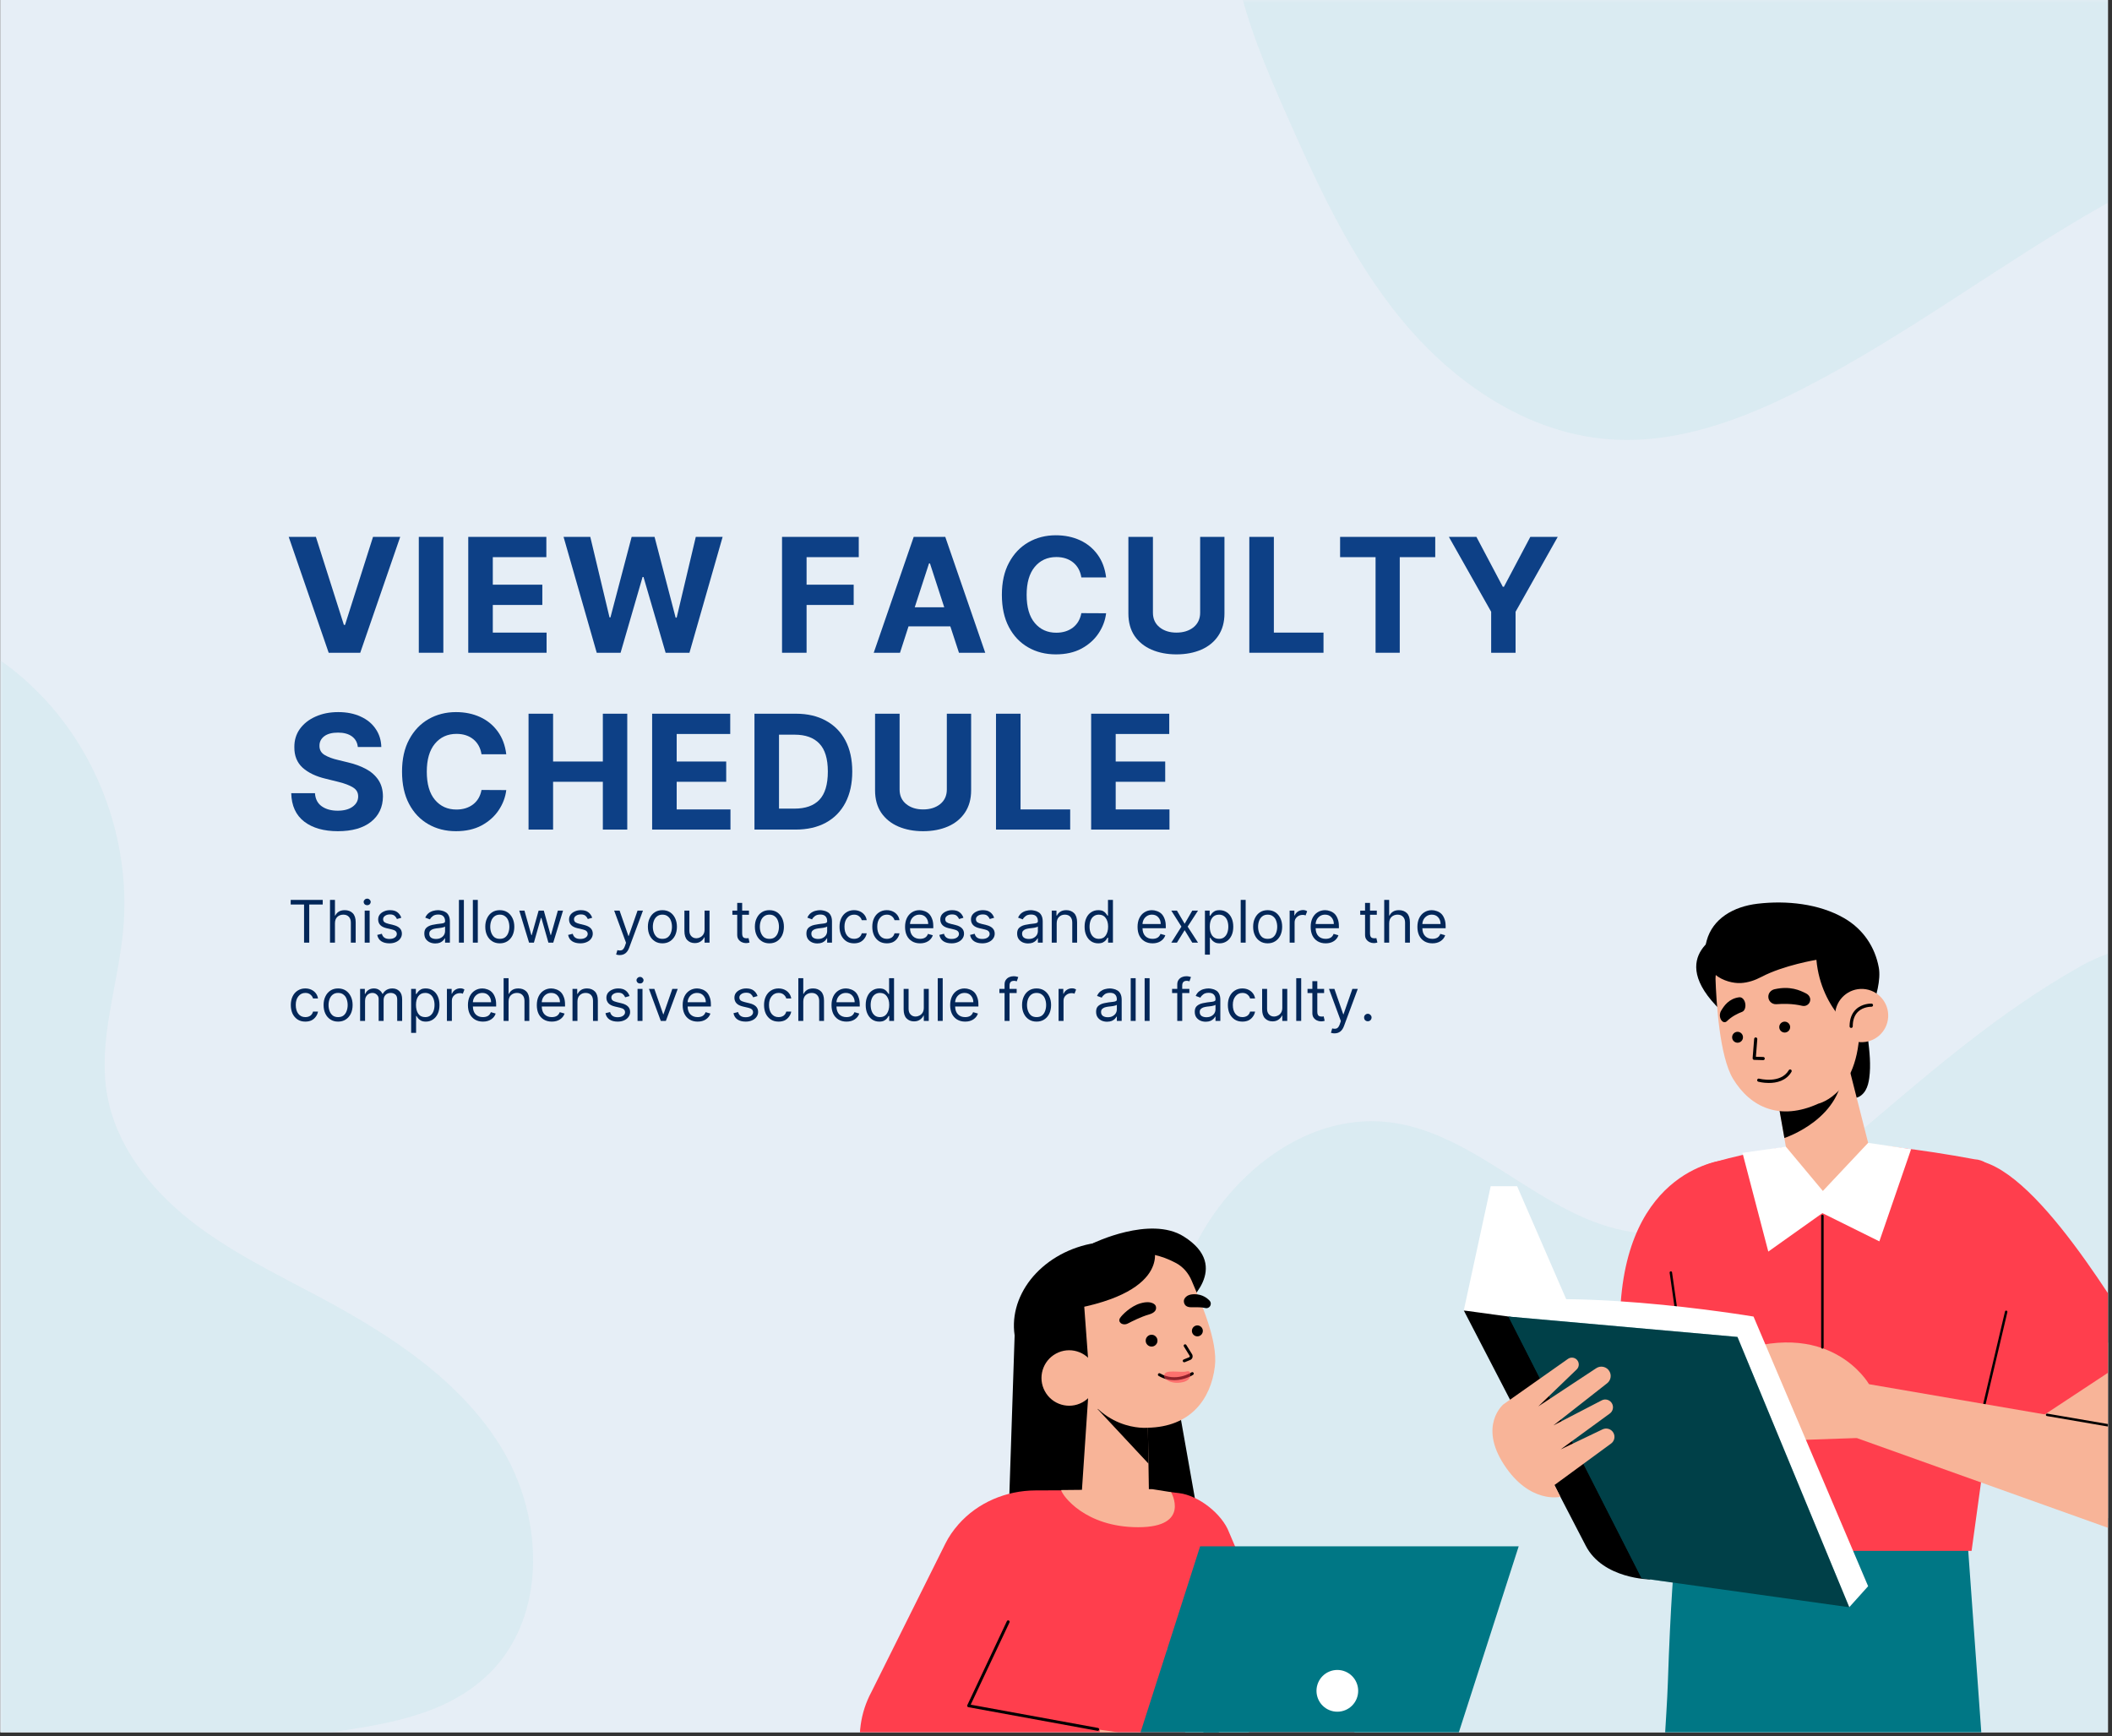 <svg xmlns="http://www.w3.org/2000/svg" xmlns:xlink="http://www.w3.org/1999/xlink" width="382" zoomAndPan="magnify" viewBox="0 0 286.5 235.5" height="314" preserveAspectRatio="xMidYMid meet" version="1.0"><rect x="0" y="0" width="286.5" height="235.5" fill="#333333" stroke="none"/><defs><filter x="0%" y="0%" width="100%" height="100%" id="5afa25ddb9"><feColorMatrix values="0 0 0 0 1 0 0 0 0 1 0 0 0 0 1 0 0 0 1 0" color-interpolation-filters="sRGB"/></filter><g/><clipPath id="0972bf94fd"><path d="M 0.055 0 L 285.945 0 L 285.945 235 L 0.055 235 Z M 0.055 0 " clip-rule="nonzero"/></clipPath><clipPath id="44674d265e"><path d="M 141 127 L 285.945 127 L 285.945 235 L 141 235 Z M 141 127 " clip-rule="nonzero"/></clipPath><mask id="726b91b884"><g filter="url(#5afa25ddb9)"><rect x="-28.65" width="343.8" fill="#000000" y="-23.55" height="282.6" fill-opacity="0.64"/></g></mask><clipPath id="117a7db59d"><path d="M 0.113 0.648 L 144.945 0.648 L 144.945 108 L 0.113 108 Z M 0.113 0.648 " clip-rule="nonzero"/></clipPath><clipPath id="5dad02066a"><rect x="0" width="145" y="0" height="108"/></clipPath><clipPath id="9cacfd82cc"><path d="M 0.055 70 L 91 70 L 91 235 L 0.055 235 Z M 0.055 70 " clip-rule="nonzero"/></clipPath><mask id="a2217c47bf"><g filter="url(#5afa25ddb9)"><rect x="-28.65" width="343.8" fill="#000000" y="-23.55" height="282.6" fill-opacity="0.64"/></g></mask><clipPath id="58fd4a2e16"><path d="M 0.055 15 L 73 15 L 73 165 L 0.055 165 Z M 0.055 15 " clip-rule="nonzero"/></clipPath><clipPath id="a04179c930"><path d="M -170.102 57.863 L 32.992 -2.242 L 91.824 196.543 L -111.266 256.652 Z M -170.102 57.863 " clip-rule="nonzero"/></clipPath><clipPath id="1677f1be8c"><path d="M -170.102 57.863 L 32.992 -2.242 L 91.824 196.543 L -111.266 256.652 Z M -170.102 57.863 " clip-rule="nonzero"/></clipPath><clipPath id="dfcf8f225b"><rect x="0" width="91" y="0" height="165"/></clipPath><clipPath id="a4aef2c40f"><path d="M 166 0 L 285.945 0 L 285.945 60 L 166 60 Z M 166 0 " clip-rule="nonzero"/></clipPath><mask id="2f9981b0b7"><g filter="url(#5afa25ddb9)"><rect x="-28.65" width="343.8" fill="#000000" y="-23.55" height="282.6" fill-opacity="0.64"/></g></mask><clipPath id="fdb7e99a5a"><path d="M 0.738 0 L 119.945 0 L 119.945 59.871 L 0.738 59.871 Z M 0.738 0 " clip-rule="nonzero"/></clipPath><clipPath id="6caedc5572"><rect x="0" width="120" y="0" height="60"/></clipPath><clipPath id="ae4c1ba13d"><path d="M 225 204 L 271 204 L 271 235 L 225 235 Z M 225 204 " clip-rule="nonzero"/></clipPath><clipPath id="475a6987c4"><path d="M 116 202 L 184 202 L 184 235 L 116 235 Z M 116 202 " clip-rule="nonzero"/></clipPath><clipPath id="92e56c7abf"><path d="M 148 234 L 159 234 L 159 235 L 148 235 Z M 148 234 " clip-rule="nonzero"/></clipPath><clipPath id="9628549f66"><path d="M 159 225 L 169 225 L 169 235 L 159 235 Z M 159 225 " clip-rule="nonzero"/></clipPath><clipPath id="d7c5ffee03"><path d="M 152 209 L 207 209 L 207 235 L 152 235 Z M 152 209 " clip-rule="nonzero"/></clipPath><clipPath id="9837b30c6e"><path d="M 264 177 L 285.945 177 L 285.945 209 L 264 209 Z M 264 177 " clip-rule="nonzero"/></clipPath><clipPath id="04d96b5116"><path d="M 256 157 L 285.945 157 L 285.945 196 L 256 196 Z M 256 157 " clip-rule="nonzero"/></clipPath><clipPath id="3bed0703a2"><path d="M 251 187 L 285.945 187 L 285.945 209 L 251 209 Z M 251 187 " clip-rule="nonzero"/></clipPath><clipPath id="74274118ca"><path d="M 277 191 L 285.945 191 L 285.945 194 L 277 194 Z M 277 191 " clip-rule="nonzero"/></clipPath></defs><g clip-path="url(#0972bf94fd)"><path fill="#ffffff" d="M 0.055 0 L 285.945 0 L 285.945 235 L 0.055 235 Z M 0.055 0 " fill-opacity="1" fill-rule="nonzero"/><path fill="#e6eef6" d="M 0.055 0 L 285.945 0 L 285.945 235 L 0.055 235 Z M 0.055 0 " fill-opacity="1" fill-rule="nonzero"/></g><g clip-path="url(#44674d265e)"><g mask="url(#726b91b884)"><g transform="matrix(1, 0, 0, 1, 141, 127)"><g clip-path="url(#5dad02066a)"><g clip-path="url(#117a7db59d)"><path fill="#d3e9ef" d="M 196.414 160.082 C 186.5 165.484 174.387 161.227 163.094 160.434 C 147.402 159.332 132.016 165.32 118.336 173.082 C 104.68 180.848 92.078 190.48 78.094 197.684 C 69.816 201.961 60.695 205.422 51.41 204.699 C 40.375 203.855 30.438 197.074 23.398 188.539 C 16.336 180.004 11.73 169.738 7.262 159.59 C 2.469 148.695 -2.348 136.441 1.699 125.238 C 3.523 120.211 6.961 115.934 9.438 111.188 C 14.77 100.922 15.238 88.926 15.449 77.371 C 15.656 65.82 15.773 53.871 20.477 43.324 C 25.176 32.781 35.863 23.918 47.32 25.227 C 59.48 26.605 68.391 38.414 80.5 40.145 C 92.219 41.828 102.855 33.715 111.883 26.047 C 121.145 18.164 130.426 10.168 141.02 4.203 C 141.066 4.18 141.113 4.156 141.16 4.109 C 152.055 -2.016 165.922 1.141 173.031 11.406 C 174.199 13.09 175.23 14.891 176.141 16.738 C 181.004 26.84 181.402 39 177.242 49.406 C 174.457 56.375 169.688 62.711 168.824 70.172 C 168.027 77.047 170.738 83.922 174.691 89.578 C 178.668 95.238 183.836 99.914 188.746 104.754 C 196.484 112.402 203.875 121.031 206.586 131.531 C 209.301 142.098 205.957 154.867 196.414 160.082 Z M 196.414 160.082 " fill-opacity="1" fill-rule="nonzero"/></g></g></g></g></g><g fill="#0d4086" fill-opacity="1"><g transform="translate(38.649, 88.552)"><g><path d="M 4.203 -15.719 L 8 -3.781 L 8.156 -3.781 L 11.953 -15.719 L 15.641 -15.719 L 10.219 0 L 5.938 0 L 0.516 -15.719 Z M 4.203 -15.719 "/></g></g></g><g fill="#0d4086" fill-opacity="1"><g transform="translate(55.453, 88.552)"><g><path d="M 4.688 -15.719 L 4.688 0 L 1.359 0 L 1.359 -15.719 Z M 4.688 -15.719 "/></g></g></g><g fill="#0d4086" fill-opacity="1"><g transform="translate(62.162, 88.552)"><g><path d="M 1.359 0 L 1.359 -15.719 L 11.953 -15.719 L 11.953 -12.969 L 4.688 -12.969 L 4.688 -9.234 L 11.406 -9.234 L 11.406 -6.484 L 4.688 -6.484 L 4.688 -2.734 L 11.984 -2.734 L 11.984 0 Z M 1.359 0 "/></g></g></g><g fill="#0d4086" fill-opacity="1"><g transform="translate(76.043, 88.552)"><g><path d="M 4.906 0 L 0.406 -15.719 L 4.031 -15.719 L 6.641 -4.797 L 6.766 -4.797 L 9.641 -15.719 L 12.75 -15.719 L 15.609 -4.766 L 15.75 -4.766 L 18.344 -15.719 L 21.984 -15.719 L 17.484 0 L 14.25 0 L 11.25 -10.281 L 11.125 -10.281 L 8.141 0 Z M 4.906 0 "/></g></g></g><g fill="#0d4086" fill-opacity="1"><g transform="translate(99.069, 88.552)"><g/></g></g><g fill="#0d4086" fill-opacity="1"><g transform="translate(104.727, 88.552)"><g><path d="M 1.359 0 L 1.359 -15.719 L 11.766 -15.719 L 11.766 -12.969 L 4.688 -12.969 L 4.688 -9.234 L 11.078 -9.234 L 11.078 -6.484 L 4.688 -6.484 L 4.688 0 Z M 1.359 0 "/></g></g></g><g fill="#0d4086" fill-opacity="1"><g transform="translate(118.01, 88.552)"><g><path d="M 4.078 0 L 0.516 0 L 5.938 -15.719 L 10.219 -15.719 L 15.641 0 L 12.078 0 L 10.906 -3.578 L 5.234 -3.578 Z M 6.078 -6.172 L 10.078 -6.172 L 8.141 -12.125 L 8.016 -12.125 Z M 6.078 -6.172 "/></g></g></g><g fill="#0d4086" fill-opacity="1"><g transform="translate(134.814, 88.552)"><g><path d="M 15.234 -10.219 L 11.875 -10.219 C 11.738 -11.082 11.367 -11.758 10.766 -12.25 C 10.16 -12.738 9.398 -12.984 8.484 -12.984 C 7.266 -12.984 6.285 -12.535 5.547 -11.641 C 4.816 -10.754 4.453 -9.492 4.453 -7.859 C 4.453 -6.18 4.82 -4.906 5.562 -4.031 C 6.301 -3.156 7.27 -2.719 8.469 -2.719 C 9.352 -2.719 10.102 -2.945 10.719 -3.406 C 11.332 -3.875 11.719 -4.531 11.875 -5.375 L 15.234 -5.359 C 15.117 -4.391 14.773 -3.477 14.203 -2.625 C 13.641 -1.781 12.867 -1.094 11.891 -0.562 C 10.91 -0.039 9.75 0.219 8.406 0.219 C 7.008 0.219 5.758 -0.098 4.656 -0.734 C 3.551 -1.367 2.68 -2.285 2.047 -3.484 C 1.41 -4.691 1.094 -6.148 1.094 -7.859 C 1.094 -9.566 1.414 -11.02 2.062 -12.219 C 2.707 -13.426 3.582 -14.348 4.688 -14.984 C 5.789 -15.617 7.031 -15.938 8.406 -15.938 C 9.625 -15.938 10.719 -15.711 11.688 -15.266 C 12.664 -14.816 13.461 -14.164 14.078 -13.312 C 14.703 -12.457 15.086 -11.426 15.234 -10.219 Z M 15.234 -10.219 "/></g></g></g><g fill="#0d4086" fill-opacity="1"><g transform="translate(151.711, 88.552)"><g><path d="M 11.094 -15.719 L 14.391 -15.719 L 14.391 -5.328 C 14.391 -4.141 14.109 -3.129 13.547 -2.297 C 12.992 -1.473 12.227 -0.848 11.25 -0.422 C 10.27 0.004 9.145 0.219 7.875 0.219 C 6.613 0.219 5.488 0.004 4.5 -0.422 C 3.52 -0.848 2.75 -1.473 2.188 -2.297 C 1.633 -3.129 1.359 -4.141 1.359 -5.328 L 1.359 -15.719 L 4.688 -15.719 L 4.688 -5.438 C 4.688 -4.602 4.988 -3.941 5.594 -3.453 C 6.195 -2.973 6.957 -2.734 7.875 -2.734 C 8.812 -2.734 9.582 -2.973 10.188 -3.453 C 10.789 -3.941 11.094 -4.602 11.094 -5.438 Z M 11.094 -15.719 "/></g></g></g><g fill="#0d4086" fill-opacity="1"><g transform="translate(168.116, 88.552)"><g><path d="M 1.359 0 L 1.359 -15.719 L 4.688 -15.719 L 4.688 -2.734 L 11.422 -2.734 L 11.422 0 Z M 1.359 0 "/></g></g></g><g fill="#0d4086" fill-opacity="1"><g transform="translate(181.023, 88.552)"><g><path d="M 0.766 -12.969 L 0.766 -15.719 L 13.672 -15.719 L 13.672 -12.969 L 8.859 -12.969 L 8.859 0 L 5.578 0 L 5.578 -12.969 Z M 0.766 -12.969 "/></g></g></g><g fill="#0d4086" fill-opacity="1"><g transform="translate(196.109, 88.552)"><g><path d="M 0.438 -15.719 L 4.172 -15.719 L 7.75 -8.953 L 7.906 -8.953 L 11.484 -15.719 L 15.203 -15.719 L 9.484 -5.562 L 9.484 0 L 6.172 0 L 6.172 -5.562 Z M 0.438 -15.719 "/></g></g></g><g fill="#0d4086" fill-opacity="1"><g transform="translate(38.649, 112.54)"><g><path d="M 9.891 -11.203 C 9.828 -11.816 9.562 -12.297 9.094 -12.641 C 8.625 -12.984 7.992 -13.156 7.203 -13.156 C 6.391 -13.156 5.766 -12.988 5.328 -12.656 C 4.898 -12.32 4.688 -11.898 4.688 -11.391 C 4.676 -10.828 4.914 -10.398 5.406 -10.109 C 5.895 -9.828 6.484 -9.609 7.172 -9.453 L 8.578 -9.109 C 9.484 -8.898 10.289 -8.602 11 -8.219 C 11.719 -7.832 12.281 -7.332 12.688 -6.719 C 13.094 -6.102 13.297 -5.359 13.297 -4.484 C 13.285 -3.047 12.742 -1.898 11.672 -1.047 C 10.598 -0.203 9.102 0.219 7.188 0.219 C 5.281 0.219 3.758 -0.211 2.625 -1.078 C 1.488 -1.953 0.898 -3.238 0.859 -4.938 L 4.078 -4.938 C 4.129 -4.145 4.438 -3.551 5 -3.156 C 5.57 -2.758 6.289 -2.562 7.156 -2.562 C 8 -2.562 8.672 -2.738 9.172 -3.094 C 9.68 -3.457 9.938 -3.926 9.938 -4.5 C 9.938 -5.031 9.703 -5.438 9.234 -5.719 C 8.773 -6.008 8.117 -6.258 7.266 -6.469 L 5.562 -6.891 C 4.227 -7.203 3.176 -7.703 2.406 -8.391 C 1.645 -9.086 1.27 -10.016 1.281 -11.172 C 1.27 -12.117 1.52 -12.945 2.031 -13.656 C 2.551 -14.375 3.258 -14.93 4.156 -15.328 C 5.062 -15.734 6.086 -15.938 7.234 -15.938 C 8.398 -15.938 9.414 -15.734 10.281 -15.328 C 11.156 -14.93 11.832 -14.375 12.312 -13.656 C 12.801 -12.945 13.055 -12.129 13.078 -11.203 Z M 9.891 -11.203 "/></g></g></g><g fill="#0d4086" fill-opacity="1"><g transform="translate(53.443, 112.54)"><g><path d="M 15.234 -10.219 L 11.875 -10.219 C 11.738 -11.082 11.367 -11.758 10.766 -12.25 C 10.16 -12.738 9.398 -12.984 8.484 -12.984 C 7.266 -12.984 6.285 -12.535 5.547 -11.641 C 4.816 -10.754 4.453 -9.492 4.453 -7.859 C 4.453 -6.18 4.82 -4.906 5.562 -4.031 C 6.301 -3.156 7.27 -2.719 8.469 -2.719 C 9.352 -2.719 10.102 -2.945 10.719 -3.406 C 11.332 -3.875 11.719 -4.531 11.875 -5.375 L 15.234 -5.359 C 15.117 -4.391 14.773 -3.477 14.203 -2.625 C 13.641 -1.781 12.867 -1.094 11.891 -0.562 C 10.91 -0.039 9.75 0.219 8.406 0.219 C 7.008 0.219 5.758 -0.098 4.656 -0.734 C 3.551 -1.367 2.68 -2.285 2.047 -3.484 C 1.41 -4.691 1.094 -6.148 1.094 -7.859 C 1.094 -9.566 1.414 -11.02 2.062 -12.219 C 2.707 -13.426 3.582 -14.348 4.688 -14.984 C 5.789 -15.617 7.031 -15.938 8.406 -15.938 C 9.625 -15.938 10.719 -15.711 11.688 -15.266 C 12.664 -14.816 13.461 -14.164 14.078 -13.312 C 14.703 -12.457 15.086 -11.426 15.234 -10.219 Z M 15.234 -10.219 "/></g></g></g><g fill="#0d4086" fill-opacity="1"><g transform="translate(70.34, 112.54)"><g><path d="M 1.359 0 L 1.359 -15.719 L 4.688 -15.719 L 4.688 -9.234 L 11.438 -9.234 L 11.438 -15.719 L 14.75 -15.719 L 14.75 0 L 11.438 0 L 11.438 -6.484 L 4.688 -6.484 L 4.688 0 Z M 1.359 0 "/></g></g></g><g fill="#0d4086" fill-opacity="1"><g transform="translate(87.106, 112.54)"><g><path d="M 1.359 0 L 1.359 -15.719 L 11.953 -15.719 L 11.953 -12.969 L 4.688 -12.969 L 4.688 -9.234 L 11.406 -9.234 L 11.406 -6.484 L 4.688 -6.484 L 4.688 -2.734 L 11.984 -2.734 L 11.984 0 Z M 1.359 0 "/></g></g></g><g fill="#0d4086" fill-opacity="1"><g transform="translate(100.987, 112.54)"><g><path d="M 6.938 0 L 1.359 0 L 1.359 -15.719 L 6.984 -15.719 C 8.566 -15.719 9.926 -15.398 11.062 -14.766 C 12.207 -14.141 13.086 -13.242 13.703 -12.078 C 14.316 -10.91 14.625 -9.508 14.625 -7.875 C 14.625 -6.238 14.316 -4.832 13.703 -3.656 C 13.086 -2.477 12.203 -1.57 11.047 -0.938 C 9.898 -0.312 8.531 0 6.938 0 Z M 4.688 -2.844 L 6.797 -2.844 C 8.273 -2.844 9.395 -3.238 10.156 -4.031 C 10.926 -4.832 11.312 -6.113 11.312 -7.875 C 11.312 -9.613 10.926 -10.879 10.156 -11.672 C 9.395 -12.473 8.281 -12.875 6.812 -12.875 L 4.688 -12.875 Z M 4.688 -2.844 "/></g></g></g><g fill="#0d4086" fill-opacity="1"><g transform="translate(117.346, 112.54)"><g><path d="M 11.094 -15.719 L 14.391 -15.719 L 14.391 -5.328 C 14.391 -4.141 14.109 -3.129 13.547 -2.297 C 12.992 -1.473 12.227 -0.848 11.25 -0.422 C 10.27 0.004 9.145 0.219 7.875 0.219 C 6.613 0.219 5.488 0.004 4.5 -0.422 C 3.52 -0.848 2.75 -1.473 2.188 -2.297 C 1.633 -3.129 1.359 -4.141 1.359 -5.328 L 1.359 -15.719 L 4.688 -15.719 L 4.688 -5.438 C 4.688 -4.602 4.988 -3.941 5.594 -3.453 C 6.195 -2.973 6.957 -2.734 7.875 -2.734 C 8.812 -2.734 9.582 -2.973 10.188 -3.453 C 10.789 -3.941 11.094 -4.602 11.094 -5.438 Z M 11.094 -15.719 "/></g></g></g><g fill="#0d4086" fill-opacity="1"><g transform="translate(133.752, 112.54)"><g><path d="M 1.359 0 L 1.359 -15.719 L 4.688 -15.719 L 4.688 -2.734 L 11.422 -2.734 L 11.422 0 Z M 1.359 0 "/></g></g></g><g fill="#0d4086" fill-opacity="1"><g transform="translate(146.659, 112.54)"><g><path d="M 1.359 0 L 1.359 -15.719 L 11.953 -15.719 L 11.953 -12.969 L 4.688 -12.969 L 4.688 -9.234 L 11.406 -9.234 L 11.406 -6.484 L 4.688 -6.484 L 4.688 -2.734 L 11.984 -2.734 L 11.984 0 Z M 1.359 0 "/></g></g></g><g fill="#032759" fill-opacity="1"><g transform="translate(39.044, 127.877)"><g><path d="M 0.391 -5.172 L 0.391 -5.797 L 4.734 -5.797 L 4.734 -5.172 L 2.906 -5.172 L 2.906 0 L 2.203 0 L 2.203 -5.172 Z M 0.391 -5.172 "/></g></g></g><g fill="#032759" fill-opacity="1"><g transform="translate(44.157, 127.877)"><g><path d="M 1.281 -2.609 L 1.281 0 L 0.609 0 L 0.609 -5.797 L 1.281 -5.797 L 1.281 -3.672 L 1.328 -3.672 C 1.43 -3.891 1.586 -4.066 1.797 -4.203 C 2.004 -4.336 2.273 -4.406 2.609 -4.406 C 3.055 -4.406 3.414 -4.27 3.688 -4 C 3.957 -3.727 4.094 -3.316 4.094 -2.766 L 4.094 0 L 3.438 0 L 3.438 -2.719 C 3.438 -3.062 3.344 -3.328 3.156 -3.516 C 2.977 -3.703 2.734 -3.797 2.422 -3.797 C 2.086 -3.797 1.812 -3.691 1.594 -3.484 C 1.383 -3.285 1.281 -2.992 1.281 -2.609 Z M 1.281 -2.609 "/></g></g></g><g fill="#032759" fill-opacity="1"><g transform="translate(48.863, 127.877)"><g><path d="M 0.609 0 L 0.609 -4.344 L 1.281 -4.344 L 1.281 0 Z M 0.953 -5.078 C 0.816 -5.078 0.703 -5.117 0.609 -5.203 C 0.516 -5.297 0.469 -5.406 0.469 -5.531 C 0.469 -5.645 0.516 -5.742 0.609 -5.828 C 0.703 -5.922 0.816 -5.969 0.953 -5.969 C 1.078 -5.969 1.188 -5.922 1.281 -5.828 C 1.375 -5.742 1.422 -5.645 1.422 -5.531 C 1.422 -5.406 1.375 -5.297 1.281 -5.203 C 1.188 -5.117 1.078 -5.078 0.953 -5.078 Z M 0.953 -5.078 "/></g></g></g><g fill="#032759" fill-opacity="1"><g transform="translate(50.752, 127.877)"><g><path d="M 3.688 -3.375 L 3.094 -3.203 C 3.031 -3.359 2.93 -3.5 2.797 -3.625 C 2.66 -3.758 2.445 -3.828 2.156 -3.828 C 1.883 -3.828 1.66 -3.766 1.484 -3.641 C 1.305 -3.516 1.219 -3.363 1.219 -3.188 C 1.219 -3.02 1.273 -2.883 1.391 -2.781 C 1.516 -2.688 1.707 -2.609 1.969 -2.547 L 2.609 -2.391 C 3.379 -2.203 3.766 -1.812 3.766 -1.219 C 3.766 -0.969 3.691 -0.742 3.547 -0.547 C 3.41 -0.348 3.211 -0.191 2.953 -0.078 C 2.703 0.035 2.41 0.094 2.078 0.094 C 1.629 0.094 1.258 0 0.969 -0.188 C 0.676 -0.383 0.492 -0.672 0.422 -1.047 L 1.047 -1.203 C 1.172 -0.734 1.508 -0.5 2.062 -0.5 C 2.375 -0.5 2.617 -0.562 2.797 -0.688 C 2.984 -0.82 3.078 -0.984 3.078 -1.172 C 3.078 -1.484 2.863 -1.688 2.438 -1.781 L 1.703 -1.953 C 1.305 -2.047 1.016 -2.191 0.828 -2.391 C 0.641 -2.598 0.547 -2.848 0.547 -3.141 C 0.547 -3.391 0.613 -3.609 0.75 -3.797 C 0.895 -3.984 1.086 -4.129 1.328 -4.234 C 1.566 -4.348 1.844 -4.406 2.156 -4.406 C 2.582 -4.406 2.914 -4.312 3.156 -4.125 C 3.406 -3.938 3.582 -3.688 3.688 -3.375 Z M 3.688 -3.375 "/></g></g></g><g fill="#032759" fill-opacity="1"><g transform="translate(54.915, 127.877)"><g/></g></g><g fill="#032759" fill-opacity="1"><g transform="translate(57.155, 127.877)"><g><path d="M 1.891 0.109 C 1.617 0.109 1.367 0.055 1.141 -0.047 C 0.91 -0.16 0.727 -0.316 0.594 -0.516 C 0.469 -0.711 0.406 -0.953 0.406 -1.234 C 0.406 -1.484 0.453 -1.688 0.547 -1.844 C 0.648 -2 0.781 -2.117 0.938 -2.203 C 1.102 -2.297 1.285 -2.363 1.484 -2.406 C 1.691 -2.445 1.895 -2.484 2.094 -2.516 C 2.352 -2.547 2.566 -2.57 2.734 -2.594 C 2.898 -2.613 3.02 -2.645 3.094 -2.688 C 3.176 -2.727 3.219 -2.801 3.219 -2.906 L 3.219 -2.938 C 3.219 -3.207 3.141 -3.422 2.984 -3.578 C 2.836 -3.734 2.609 -3.812 2.297 -3.812 C 1.973 -3.812 1.723 -3.738 1.547 -3.594 C 1.367 -3.457 1.242 -3.312 1.172 -3.156 L 0.531 -3.391 C 0.645 -3.648 0.797 -3.852 0.984 -4 C 1.172 -4.145 1.379 -4.25 1.609 -4.312 C 1.836 -4.375 2.062 -4.406 2.281 -4.406 C 2.414 -4.406 2.57 -4.383 2.75 -4.344 C 2.938 -4.312 3.113 -4.242 3.281 -4.141 C 3.457 -4.047 3.598 -3.895 3.703 -3.688 C 3.816 -3.477 3.875 -3.203 3.875 -2.859 L 3.875 0 L 3.219 0 L 3.219 -0.594 L 3.188 -0.594 C 3.133 -0.5 3.055 -0.395 2.953 -0.281 C 2.848 -0.176 2.707 -0.082 2.531 0 C 2.352 0.07 2.141 0.109 1.891 0.109 Z M 1.984 -0.5 C 2.254 -0.5 2.477 -0.551 2.656 -0.656 C 2.844 -0.758 2.984 -0.891 3.078 -1.047 C 3.172 -1.211 3.219 -1.391 3.219 -1.578 L 3.219 -2.188 C 3.188 -2.156 3.125 -2.125 3.031 -2.094 C 2.938 -2.062 2.828 -2.035 2.703 -2.016 C 2.578 -1.992 2.457 -1.977 2.344 -1.969 C 2.227 -1.957 2.133 -1.945 2.062 -1.938 C 1.883 -1.914 1.719 -1.879 1.562 -1.828 C 1.414 -1.773 1.297 -1.695 1.203 -1.594 C 1.117 -1.5 1.078 -1.367 1.078 -1.203 C 1.078 -0.973 1.16 -0.797 1.328 -0.672 C 1.504 -0.555 1.723 -0.5 1.984 -0.5 Z M 1.984 -0.5 "/></g></g></g><g fill="#032759" fill-opacity="1"><g transform="translate(61.646, 127.877)"><g><path d="M 1.281 -5.797 L 1.281 0 L 0.609 0 L 0.609 -5.797 Z M 1.281 -5.797 "/></g></g></g><g fill="#032759" fill-opacity="1"><g transform="translate(63.535, 127.877)"><g><path d="M 1.281 -5.797 L 1.281 0 L 0.609 0 L 0.609 -5.797 Z M 1.281 -5.797 "/></g></g></g><g fill="#032759" fill-opacity="1"><g transform="translate(65.424, 127.877)"><g><path d="M 2.375 0.094 C 1.977 0.094 1.633 0 1.344 -0.188 C 1.051 -0.375 0.82 -0.633 0.656 -0.969 C 0.488 -1.312 0.406 -1.707 0.406 -2.156 C 0.406 -2.602 0.488 -2.992 0.656 -3.328 C 0.82 -3.672 1.051 -3.938 1.344 -4.125 C 1.633 -4.312 1.977 -4.406 2.375 -4.406 C 2.77 -4.406 3.113 -4.312 3.406 -4.125 C 3.695 -3.938 3.926 -3.672 4.094 -3.328 C 4.258 -2.992 4.344 -2.602 4.344 -2.156 C 4.344 -1.707 4.258 -1.312 4.094 -0.969 C 3.926 -0.633 3.695 -0.375 3.406 -0.188 C 3.113 0 2.77 0.094 2.375 0.094 Z M 2.375 -0.516 C 2.676 -0.516 2.922 -0.586 3.109 -0.734 C 3.305 -0.891 3.445 -1.094 3.531 -1.344 C 3.625 -1.594 3.672 -1.863 3.672 -2.156 C 3.672 -2.445 3.625 -2.719 3.531 -2.969 C 3.445 -3.219 3.305 -3.414 3.109 -3.562 C 2.922 -3.719 2.676 -3.797 2.375 -3.797 C 2.082 -3.797 1.836 -3.719 1.641 -3.562 C 1.453 -3.414 1.312 -3.219 1.219 -2.969 C 1.125 -2.719 1.078 -2.445 1.078 -2.156 C 1.078 -1.863 1.125 -1.594 1.219 -1.344 C 1.312 -1.094 1.453 -0.891 1.641 -0.734 C 1.836 -0.586 2.082 -0.516 2.375 -0.516 Z M 2.375 -0.516 "/></g></g></g><g fill="#032759" fill-opacity="1"><g transform="translate(70.175, 127.877)"><g><path d="M 1.594 0 L 0.266 -4.344 L 0.969 -4.344 L 1.906 -1.016 L 1.953 -1.016 L 2.891 -4.344 L 3.594 -4.344 L 4.516 -1.031 L 4.562 -1.031 L 5.5 -4.344 L 6.203 -4.344 L 4.875 0 L 4.219 0 L 3.266 -3.344 L 3.203 -3.344 L 2.25 0 Z M 1.594 0 "/></g></g></g><g fill="#032759" fill-opacity="1"><g transform="translate(76.646, 127.877)"><g><path d="M 3.688 -3.375 L 3.094 -3.203 C 3.031 -3.359 2.93 -3.5 2.797 -3.625 C 2.66 -3.758 2.445 -3.828 2.156 -3.828 C 1.883 -3.828 1.66 -3.766 1.484 -3.641 C 1.305 -3.516 1.219 -3.363 1.219 -3.188 C 1.219 -3.02 1.273 -2.883 1.391 -2.781 C 1.516 -2.688 1.707 -2.609 1.969 -2.547 L 2.609 -2.391 C 3.379 -2.203 3.766 -1.812 3.766 -1.219 C 3.766 -0.969 3.691 -0.742 3.547 -0.547 C 3.41 -0.348 3.211 -0.191 2.953 -0.078 C 2.703 0.035 2.41 0.094 2.078 0.094 C 1.629 0.094 1.258 0 0.969 -0.188 C 0.676 -0.383 0.492 -0.672 0.422 -1.047 L 1.047 -1.203 C 1.172 -0.734 1.508 -0.5 2.062 -0.5 C 2.375 -0.5 2.617 -0.562 2.797 -0.688 C 2.984 -0.82 3.078 -0.984 3.078 -1.172 C 3.078 -1.484 2.863 -1.688 2.438 -1.781 L 1.703 -1.953 C 1.305 -2.047 1.016 -2.191 0.828 -2.391 C 0.641 -2.598 0.547 -2.848 0.547 -3.141 C 0.547 -3.391 0.613 -3.609 0.75 -3.797 C 0.895 -3.984 1.086 -4.129 1.328 -4.234 C 1.566 -4.348 1.844 -4.406 2.156 -4.406 C 2.582 -4.406 2.914 -4.312 3.156 -4.125 C 3.406 -3.938 3.582 -3.688 3.688 -3.375 Z M 3.688 -3.375 "/></g></g></g><g fill="#032759" fill-opacity="1"><g transform="translate(80.808, 127.877)"><g/></g></g><g fill="#032759" fill-opacity="1"><g transform="translate(83.048, 127.877)"><g><path d="M 1.016 1.688 C 0.898 1.688 0.797 1.676 0.703 1.656 C 0.617 1.633 0.562 1.617 0.531 1.609 L 0.703 1.016 C 0.941 1.078 1.145 1.078 1.312 1.016 C 1.477 0.953 1.617 0.758 1.734 0.438 L 1.875 0.016 L 0.266 -4.344 L 1 -4.344 L 2.203 -0.891 L 2.234 -0.891 L 3.438 -4.344 L 4.172 -4.344 L 2.297 0.703 C 2.055 1.359 1.629 1.688 1.016 1.688 Z M 1.016 1.688 "/></g></g></g><g fill="#032759" fill-opacity="1"><g transform="translate(87.483, 127.877)"><g><path d="M 2.375 0.094 C 1.977 0.094 1.633 0 1.344 -0.188 C 1.051 -0.375 0.82 -0.633 0.656 -0.969 C 0.488 -1.312 0.406 -1.707 0.406 -2.156 C 0.406 -2.602 0.488 -2.992 0.656 -3.328 C 0.82 -3.672 1.051 -3.938 1.344 -4.125 C 1.633 -4.312 1.977 -4.406 2.375 -4.406 C 2.77 -4.406 3.113 -4.312 3.406 -4.125 C 3.695 -3.938 3.926 -3.672 4.094 -3.328 C 4.258 -2.992 4.344 -2.602 4.344 -2.156 C 4.344 -1.707 4.258 -1.312 4.094 -0.969 C 3.926 -0.633 3.695 -0.375 3.406 -0.188 C 3.113 0 2.77 0.094 2.375 0.094 Z M 2.375 -0.516 C 2.676 -0.516 2.922 -0.586 3.109 -0.734 C 3.305 -0.891 3.445 -1.094 3.531 -1.344 C 3.625 -1.594 3.672 -1.863 3.672 -2.156 C 3.672 -2.445 3.625 -2.719 3.531 -2.969 C 3.445 -3.219 3.305 -3.414 3.109 -3.562 C 2.922 -3.719 2.676 -3.797 2.375 -3.797 C 2.082 -3.797 1.836 -3.719 1.641 -3.562 C 1.453 -3.414 1.312 -3.219 1.219 -2.969 C 1.125 -2.719 1.078 -2.445 1.078 -2.156 C 1.078 -1.863 1.125 -1.594 1.219 -1.344 C 1.312 -1.094 1.453 -0.891 1.641 -0.734 C 1.836 -0.586 2.082 -0.516 2.375 -0.516 Z M 2.375 -0.516 "/></g></g></g><g fill="#032759" fill-opacity="1"><g transform="translate(92.234, 127.877)"><g><path d="M 3.344 -1.781 L 3.344 -4.344 L 4.016 -4.344 L 4.016 0 L 3.344 0 L 3.344 -0.734 L 3.312 -0.734 C 3.207 -0.516 3.047 -0.328 2.828 -0.172 C 2.609 -0.016 2.336 0.062 2.016 0.062 C 1.609 0.062 1.27 -0.07 1 -0.344 C 0.738 -0.613 0.609 -1.023 0.609 -1.578 L 0.609 -4.344 L 1.281 -4.344 L 1.281 -1.625 C 1.281 -1.312 1.367 -1.062 1.547 -0.875 C 1.723 -0.688 1.953 -0.594 2.234 -0.594 C 2.398 -0.594 2.566 -0.633 2.734 -0.719 C 2.91 -0.801 3.055 -0.93 3.172 -1.109 C 3.285 -1.285 3.344 -1.508 3.344 -1.781 Z M 3.344 -1.781 "/></g></g></g><g fill="#032759" fill-opacity="1"><g transform="translate(96.86, 127.877)"><g/></g></g><g fill="#032759" fill-opacity="1"><g transform="translate(99.1, 127.877)"><g><path d="M 2.5 -4.344 L 2.5 -3.781 L 1.578 -3.781 L 1.578 -1.25 C 1.578 -1.062 1.602 -0.922 1.656 -0.828 C 1.707 -0.734 1.773 -0.672 1.859 -0.641 C 1.953 -0.609 2.051 -0.594 2.156 -0.594 C 2.227 -0.594 2.285 -0.594 2.328 -0.594 C 2.379 -0.602 2.414 -0.613 2.438 -0.625 L 2.578 -0.016 C 2.535 -0.004 2.473 0.008 2.391 0.031 C 2.305 0.051 2.203 0.062 2.078 0.062 C 1.891 0.062 1.707 0.02 1.531 -0.062 C 1.352 -0.145 1.203 -0.27 1.078 -0.438 C 0.961 -0.602 0.906 -0.812 0.906 -1.062 L 0.906 -3.781 L 0.25 -3.781 L 0.25 -4.344 L 0.906 -4.344 L 0.906 -5.391 L 1.578 -5.391 L 1.578 -4.344 Z M 2.5 -4.344 "/></g></g></g><g fill="#032759" fill-opacity="1"><g transform="translate(101.996, 127.877)"><g><path d="M 2.375 0.094 C 1.977 0.094 1.633 0 1.344 -0.188 C 1.051 -0.375 0.82 -0.633 0.656 -0.969 C 0.488 -1.312 0.406 -1.707 0.406 -2.156 C 0.406 -2.602 0.488 -2.992 0.656 -3.328 C 0.82 -3.672 1.051 -3.938 1.344 -4.125 C 1.633 -4.312 1.977 -4.406 2.375 -4.406 C 2.77 -4.406 3.113 -4.312 3.406 -4.125 C 3.695 -3.938 3.926 -3.672 4.094 -3.328 C 4.258 -2.992 4.344 -2.602 4.344 -2.156 C 4.344 -1.707 4.258 -1.312 4.094 -0.969 C 3.926 -0.633 3.695 -0.375 3.406 -0.188 C 3.113 0 2.77 0.094 2.375 0.094 Z M 2.375 -0.516 C 2.676 -0.516 2.922 -0.586 3.109 -0.734 C 3.305 -0.891 3.445 -1.094 3.531 -1.344 C 3.625 -1.594 3.672 -1.863 3.672 -2.156 C 3.672 -2.445 3.625 -2.719 3.531 -2.969 C 3.445 -3.219 3.305 -3.414 3.109 -3.562 C 2.922 -3.719 2.676 -3.797 2.375 -3.797 C 2.082 -3.797 1.836 -3.719 1.641 -3.562 C 1.453 -3.414 1.312 -3.219 1.219 -2.969 C 1.125 -2.719 1.078 -2.445 1.078 -2.156 C 1.078 -1.863 1.125 -1.594 1.219 -1.344 C 1.312 -1.094 1.453 -0.891 1.641 -0.734 C 1.836 -0.586 2.082 -0.516 2.375 -0.516 Z M 2.375 -0.516 "/></g></g></g><g fill="#032759" fill-opacity="1"><g transform="translate(106.747, 127.877)"><g/></g></g><g fill="#032759" fill-opacity="1"><g transform="translate(108.987, 127.877)"><g><path d="M 1.891 0.109 C 1.617 0.109 1.367 0.055 1.141 -0.047 C 0.91 -0.16 0.727 -0.316 0.594 -0.516 C 0.469 -0.711 0.406 -0.953 0.406 -1.234 C 0.406 -1.484 0.453 -1.688 0.547 -1.844 C 0.648 -2 0.781 -2.117 0.938 -2.203 C 1.102 -2.297 1.285 -2.363 1.484 -2.406 C 1.691 -2.445 1.895 -2.484 2.094 -2.516 C 2.352 -2.547 2.566 -2.57 2.734 -2.594 C 2.898 -2.613 3.02 -2.645 3.094 -2.688 C 3.176 -2.727 3.219 -2.801 3.219 -2.906 L 3.219 -2.938 C 3.219 -3.207 3.141 -3.422 2.984 -3.578 C 2.836 -3.734 2.609 -3.812 2.297 -3.812 C 1.973 -3.812 1.723 -3.738 1.547 -3.594 C 1.367 -3.457 1.242 -3.312 1.172 -3.156 L 0.531 -3.391 C 0.645 -3.648 0.797 -3.852 0.984 -4 C 1.172 -4.145 1.379 -4.25 1.609 -4.312 C 1.836 -4.375 2.062 -4.406 2.281 -4.406 C 2.414 -4.406 2.57 -4.383 2.75 -4.344 C 2.938 -4.312 3.113 -4.242 3.281 -4.141 C 3.457 -4.047 3.598 -3.895 3.703 -3.688 C 3.816 -3.477 3.875 -3.203 3.875 -2.859 L 3.875 0 L 3.219 0 L 3.219 -0.594 L 3.188 -0.594 C 3.133 -0.5 3.055 -0.395 2.953 -0.281 C 2.848 -0.176 2.707 -0.082 2.531 0 C 2.352 0.07 2.141 0.109 1.891 0.109 Z M 1.984 -0.5 C 2.254 -0.5 2.477 -0.551 2.656 -0.656 C 2.844 -0.758 2.984 -0.891 3.078 -1.047 C 3.172 -1.211 3.219 -1.391 3.219 -1.578 L 3.219 -2.188 C 3.188 -2.156 3.125 -2.125 3.031 -2.094 C 2.938 -2.062 2.828 -2.035 2.703 -2.016 C 2.578 -1.992 2.457 -1.977 2.344 -1.969 C 2.227 -1.957 2.133 -1.945 2.062 -1.938 C 1.883 -1.914 1.719 -1.879 1.562 -1.828 C 1.414 -1.773 1.297 -1.695 1.203 -1.594 C 1.117 -1.5 1.078 -1.367 1.078 -1.203 C 1.078 -0.973 1.16 -0.797 1.328 -0.672 C 1.504 -0.555 1.723 -0.5 1.984 -0.5 Z M 1.984 -0.5 "/></g></g></g><g fill="#032759" fill-opacity="1"><g transform="translate(113.478, 127.877)"><g><path d="M 2.375 0.094 C 1.969 0.094 1.617 0 1.328 -0.188 C 1.035 -0.383 0.805 -0.648 0.641 -0.984 C 0.484 -1.328 0.406 -1.719 0.406 -2.156 C 0.406 -2.594 0.484 -2.977 0.641 -3.312 C 0.805 -3.656 1.035 -3.922 1.328 -4.109 C 1.629 -4.305 1.973 -4.406 2.359 -4.406 C 2.672 -4.406 2.945 -4.348 3.188 -4.234 C 3.438 -4.117 3.641 -3.957 3.797 -3.75 C 3.953 -3.551 4.051 -3.316 4.094 -3.047 L 3.422 -3.047 C 3.367 -3.242 3.254 -3.414 3.078 -3.562 C 2.898 -3.719 2.664 -3.797 2.375 -3.797 C 1.988 -3.797 1.676 -3.645 1.438 -3.344 C 1.195 -3.051 1.078 -2.66 1.078 -2.172 C 1.078 -1.672 1.191 -1.27 1.422 -0.969 C 1.66 -0.664 1.977 -0.516 2.375 -0.516 C 2.633 -0.516 2.859 -0.578 3.047 -0.703 C 3.234 -0.836 3.359 -1.023 3.422 -1.266 L 4.094 -1.266 C 4.051 -1.016 3.953 -0.785 3.797 -0.578 C 3.648 -0.367 3.457 -0.203 3.219 -0.078 C 2.977 0.035 2.695 0.094 2.375 0.094 Z M 2.375 0.094 "/></g></g></g><g fill="#032759" fill-opacity="1"><g transform="translate(117.924, 127.877)"><g><path d="M 2.375 0.094 C 1.969 0.094 1.617 0 1.328 -0.188 C 1.035 -0.383 0.805 -0.648 0.641 -0.984 C 0.484 -1.328 0.406 -1.719 0.406 -2.156 C 0.406 -2.594 0.484 -2.977 0.641 -3.312 C 0.805 -3.656 1.035 -3.922 1.328 -4.109 C 1.629 -4.305 1.973 -4.406 2.359 -4.406 C 2.672 -4.406 2.945 -4.348 3.188 -4.234 C 3.438 -4.117 3.641 -3.957 3.797 -3.75 C 3.953 -3.551 4.051 -3.316 4.094 -3.047 L 3.422 -3.047 C 3.367 -3.242 3.254 -3.414 3.078 -3.562 C 2.898 -3.719 2.664 -3.797 2.375 -3.797 C 1.988 -3.797 1.676 -3.645 1.438 -3.344 C 1.195 -3.051 1.078 -2.66 1.078 -2.172 C 1.078 -1.672 1.191 -1.27 1.422 -0.969 C 1.66 -0.664 1.977 -0.516 2.375 -0.516 C 2.633 -0.516 2.859 -0.578 3.047 -0.703 C 3.234 -0.836 3.359 -1.023 3.422 -1.266 L 4.094 -1.266 C 4.051 -1.016 3.953 -0.785 3.797 -0.578 C 3.648 -0.367 3.457 -0.203 3.219 -0.078 C 2.977 0.035 2.695 0.094 2.375 0.094 Z M 2.375 0.094 "/></g></g></g><g fill="#032759" fill-opacity="1"><g transform="translate(122.369, 127.877)"><g><path d="M 2.438 0.094 C 2.02 0.094 1.656 0 1.344 -0.188 C 1.039 -0.375 0.805 -0.633 0.641 -0.969 C 0.484 -1.301 0.406 -1.691 0.406 -2.141 C 0.406 -2.586 0.484 -2.977 0.641 -3.312 C 0.805 -3.656 1.035 -3.922 1.328 -4.109 C 1.629 -4.305 1.973 -4.406 2.359 -4.406 C 2.586 -4.406 2.812 -4.363 3.031 -4.281 C 3.258 -4.207 3.461 -4.086 3.641 -3.922 C 3.816 -3.754 3.957 -3.531 4.062 -3.25 C 4.176 -2.977 4.234 -2.641 4.234 -2.234 L 4.234 -1.953 L 1.078 -1.953 C 1.086 -1.484 1.219 -1.125 1.469 -0.875 C 1.719 -0.633 2.039 -0.516 2.438 -0.516 C 2.695 -0.516 2.922 -0.566 3.109 -0.672 C 3.297 -0.785 3.43 -0.957 3.516 -1.188 L 4.172 -1 C 4.066 -0.676 3.859 -0.41 3.547 -0.203 C 3.242 -0.004 2.875 0.094 2.438 0.094 Z M 1.078 -2.531 L 3.547 -2.531 C 3.547 -2.895 3.438 -3.195 3.219 -3.438 C 3.008 -3.676 2.723 -3.797 2.359 -3.797 C 2.109 -3.797 1.891 -3.738 1.703 -3.625 C 1.516 -3.508 1.363 -3.352 1.25 -3.156 C 1.145 -2.957 1.086 -2.75 1.078 -2.531 Z M 1.078 -2.531 "/></g></g></g><g fill="#032759" fill-opacity="1"><g transform="translate(127.007, 127.877)"><g><path d="M 3.688 -3.375 L 3.094 -3.203 C 3.031 -3.359 2.93 -3.5 2.797 -3.625 C 2.66 -3.758 2.445 -3.828 2.156 -3.828 C 1.883 -3.828 1.66 -3.766 1.484 -3.641 C 1.305 -3.516 1.219 -3.363 1.219 -3.188 C 1.219 -3.02 1.273 -2.883 1.391 -2.781 C 1.516 -2.688 1.707 -2.609 1.969 -2.547 L 2.609 -2.391 C 3.379 -2.203 3.766 -1.812 3.766 -1.219 C 3.766 -0.969 3.691 -0.742 3.547 -0.547 C 3.41 -0.348 3.211 -0.191 2.953 -0.078 C 2.703 0.035 2.41 0.094 2.078 0.094 C 1.629 0.094 1.258 0 0.969 -0.188 C 0.676 -0.383 0.492 -0.672 0.422 -1.047 L 1.047 -1.203 C 1.172 -0.734 1.508 -0.5 2.062 -0.5 C 2.375 -0.5 2.617 -0.562 2.797 -0.688 C 2.984 -0.82 3.078 -0.984 3.078 -1.172 C 3.078 -1.484 2.863 -1.688 2.438 -1.781 L 1.703 -1.953 C 1.305 -2.047 1.016 -2.191 0.828 -2.391 C 0.641 -2.598 0.547 -2.848 0.547 -3.141 C 0.547 -3.391 0.613 -3.609 0.75 -3.797 C 0.895 -3.984 1.086 -4.129 1.328 -4.234 C 1.566 -4.348 1.844 -4.406 2.156 -4.406 C 2.582 -4.406 2.914 -4.312 3.156 -4.125 C 3.406 -3.938 3.582 -3.688 3.688 -3.375 Z M 3.688 -3.375 "/></g></g></g><g fill="#032759" fill-opacity="1"><g transform="translate(131.17, 127.877)"><g><path d="M 3.688 -3.375 L 3.094 -3.203 C 3.031 -3.359 2.93 -3.5 2.797 -3.625 C 2.66 -3.758 2.445 -3.828 2.156 -3.828 C 1.883 -3.828 1.66 -3.766 1.484 -3.641 C 1.305 -3.516 1.219 -3.363 1.219 -3.188 C 1.219 -3.02 1.273 -2.883 1.391 -2.781 C 1.516 -2.688 1.707 -2.609 1.969 -2.547 L 2.609 -2.391 C 3.379 -2.203 3.766 -1.812 3.766 -1.219 C 3.766 -0.969 3.691 -0.742 3.547 -0.547 C 3.41 -0.348 3.211 -0.191 2.953 -0.078 C 2.703 0.035 2.41 0.094 2.078 0.094 C 1.629 0.094 1.258 0 0.969 -0.188 C 0.676 -0.383 0.492 -0.672 0.422 -1.047 L 1.047 -1.203 C 1.172 -0.734 1.508 -0.5 2.062 -0.5 C 2.375 -0.5 2.617 -0.562 2.797 -0.688 C 2.984 -0.82 3.078 -0.984 3.078 -1.172 C 3.078 -1.484 2.863 -1.688 2.438 -1.781 L 1.703 -1.953 C 1.305 -2.047 1.016 -2.191 0.828 -2.391 C 0.641 -2.598 0.547 -2.848 0.547 -3.141 C 0.547 -3.391 0.613 -3.609 0.75 -3.797 C 0.895 -3.984 1.086 -4.129 1.328 -4.234 C 1.566 -4.348 1.844 -4.406 2.156 -4.406 C 2.582 -4.406 2.914 -4.312 3.156 -4.125 C 3.406 -3.938 3.582 -3.688 3.688 -3.375 Z M 3.688 -3.375 "/></g></g></g><g fill="#032759" fill-opacity="1"><g transform="translate(135.333, 127.877)"><g/></g></g><g fill="#032759" fill-opacity="1"><g transform="translate(137.573, 127.877)"><g><path d="M 1.891 0.109 C 1.617 0.109 1.367 0.055 1.141 -0.047 C 0.91 -0.16 0.727 -0.316 0.594 -0.516 C 0.469 -0.711 0.406 -0.953 0.406 -1.234 C 0.406 -1.484 0.453 -1.688 0.547 -1.844 C 0.648 -2 0.781 -2.117 0.938 -2.203 C 1.102 -2.297 1.285 -2.363 1.484 -2.406 C 1.691 -2.445 1.895 -2.484 2.094 -2.516 C 2.352 -2.547 2.566 -2.57 2.734 -2.594 C 2.898 -2.613 3.02 -2.645 3.094 -2.688 C 3.176 -2.727 3.219 -2.801 3.219 -2.906 L 3.219 -2.938 C 3.219 -3.207 3.141 -3.422 2.984 -3.578 C 2.836 -3.734 2.609 -3.812 2.297 -3.812 C 1.973 -3.812 1.723 -3.738 1.547 -3.594 C 1.367 -3.457 1.242 -3.312 1.172 -3.156 L 0.531 -3.391 C 0.645 -3.648 0.797 -3.852 0.984 -4 C 1.172 -4.145 1.379 -4.25 1.609 -4.312 C 1.836 -4.375 2.062 -4.406 2.281 -4.406 C 2.414 -4.406 2.57 -4.383 2.75 -4.344 C 2.938 -4.312 3.113 -4.242 3.281 -4.141 C 3.457 -4.047 3.598 -3.895 3.703 -3.688 C 3.816 -3.477 3.875 -3.203 3.875 -2.859 L 3.875 0 L 3.219 0 L 3.219 -0.594 L 3.188 -0.594 C 3.133 -0.5 3.055 -0.395 2.953 -0.281 C 2.848 -0.176 2.707 -0.082 2.531 0 C 2.352 0.07 2.141 0.109 1.891 0.109 Z M 1.984 -0.5 C 2.254 -0.5 2.477 -0.551 2.656 -0.656 C 2.844 -0.758 2.984 -0.891 3.078 -1.047 C 3.172 -1.211 3.219 -1.391 3.219 -1.578 L 3.219 -2.188 C 3.188 -2.156 3.125 -2.125 3.031 -2.094 C 2.938 -2.062 2.828 -2.035 2.703 -2.016 C 2.578 -1.992 2.457 -1.977 2.344 -1.969 C 2.227 -1.957 2.133 -1.945 2.062 -1.938 C 1.883 -1.914 1.719 -1.879 1.562 -1.828 C 1.414 -1.773 1.297 -1.695 1.203 -1.594 C 1.117 -1.5 1.078 -1.367 1.078 -1.203 C 1.078 -0.973 1.16 -0.797 1.328 -0.672 C 1.504 -0.555 1.723 -0.5 1.984 -0.5 Z M 1.984 -0.5 "/></g></g></g><g fill="#032759" fill-opacity="1"><g transform="translate(142.064, 127.877)"><g><path d="M 1.281 -2.609 L 1.281 0 L 0.609 0 L 0.609 -4.344 L 1.25 -4.344 L 1.25 -3.672 L 1.312 -3.672 C 1.414 -3.891 1.57 -4.066 1.781 -4.203 C 1.988 -4.336 2.254 -4.406 2.578 -4.406 C 3.016 -4.406 3.367 -4.27 3.641 -4 C 3.91 -3.727 4.047 -3.316 4.047 -2.766 L 4.047 0 L 3.391 0 L 3.391 -2.719 C 3.391 -3.062 3.301 -3.328 3.125 -3.516 C 2.945 -3.703 2.703 -3.797 2.391 -3.797 C 2.066 -3.797 1.801 -3.691 1.594 -3.484 C 1.383 -3.285 1.281 -2.992 1.281 -2.609 Z M 1.281 -2.609 "/></g></g></g><g fill="#032759" fill-opacity="1"><g transform="translate(146.724, 127.877)"><g><path d="M 2.25 0.094 C 1.883 0.094 1.562 0 1.281 -0.188 C 1.008 -0.375 0.797 -0.633 0.641 -0.969 C 0.484 -1.301 0.406 -1.695 0.406 -2.156 C 0.406 -2.613 0.484 -3.008 0.641 -3.344 C 0.797 -3.688 1.016 -3.945 1.297 -4.125 C 1.578 -4.312 1.898 -4.406 2.266 -4.406 C 2.547 -4.406 2.77 -4.359 2.938 -4.266 C 3.102 -4.172 3.227 -4.062 3.312 -3.938 C 3.406 -3.82 3.473 -3.727 3.516 -3.656 L 3.578 -3.656 L 3.578 -5.797 L 4.25 -5.797 L 4.25 0 L 3.594 0 L 3.594 -0.672 L 3.516 -0.672 C 3.473 -0.586 3.406 -0.484 3.312 -0.359 C 3.219 -0.242 3.086 -0.141 2.922 -0.047 C 2.754 0.047 2.531 0.094 2.25 0.094 Z M 2.344 -0.516 C 2.75 -0.516 3.055 -0.664 3.266 -0.969 C 3.484 -1.281 3.594 -1.68 3.594 -2.172 C 3.594 -2.66 3.484 -3.051 3.266 -3.344 C 3.055 -3.645 2.75 -3.797 2.344 -3.797 C 2.062 -3.797 1.828 -3.723 1.641 -3.578 C 1.453 -3.441 1.312 -3.25 1.219 -3 C 1.125 -2.75 1.078 -2.473 1.078 -2.172 C 1.078 -1.859 1.125 -1.578 1.219 -1.328 C 1.312 -1.078 1.453 -0.879 1.641 -0.734 C 1.828 -0.586 2.062 -0.516 2.344 -0.516 Z M 2.344 -0.516 "/></g></g></g><g fill="#032759" fill-opacity="1"><g transform="translate(151.668, 127.877)"><g/></g></g><g fill="#032759" fill-opacity="1"><g transform="translate(153.908, 127.877)"><g><path d="M 2.438 0.094 C 2.02 0.094 1.656 0 1.344 -0.188 C 1.039 -0.375 0.805 -0.633 0.641 -0.969 C 0.484 -1.301 0.406 -1.691 0.406 -2.141 C 0.406 -2.586 0.484 -2.977 0.641 -3.312 C 0.805 -3.656 1.035 -3.922 1.328 -4.109 C 1.629 -4.305 1.973 -4.406 2.359 -4.406 C 2.586 -4.406 2.812 -4.363 3.031 -4.281 C 3.258 -4.207 3.461 -4.086 3.641 -3.922 C 3.816 -3.754 3.957 -3.531 4.062 -3.25 C 4.176 -2.977 4.234 -2.641 4.234 -2.234 L 4.234 -1.953 L 1.078 -1.953 C 1.086 -1.484 1.219 -1.125 1.469 -0.875 C 1.719 -0.633 2.039 -0.516 2.438 -0.516 C 2.695 -0.516 2.922 -0.566 3.109 -0.672 C 3.297 -0.785 3.43 -0.957 3.516 -1.188 L 4.172 -1 C 4.066 -0.676 3.859 -0.41 3.547 -0.203 C 3.242 -0.004 2.875 0.094 2.438 0.094 Z M 1.078 -2.531 L 3.547 -2.531 C 3.547 -2.895 3.438 -3.195 3.219 -3.438 C 3.008 -3.676 2.723 -3.797 2.359 -3.797 C 2.109 -3.797 1.891 -3.738 1.703 -3.625 C 1.516 -3.508 1.363 -3.352 1.25 -3.156 C 1.145 -2.957 1.086 -2.75 1.078 -2.531 Z M 1.078 -2.531 "/></g></g></g><g fill="#032759" fill-opacity="1"><g transform="translate(158.546, 127.877)"><g><path d="M 1.109 -4.344 L 2.156 -2.562 L 3.188 -4.344 L 3.969 -4.344 L 2.562 -2.172 L 3.969 0 L 3.188 0 L 2.156 -1.688 L 1.109 0 L 0.344 0 L 1.719 -2.172 L 0.344 -4.344 Z M 1.109 -4.344 "/></g></g></g><g fill="#032759" fill-opacity="1"><g transform="translate(162.844, 127.877)"><g><path d="M 0.609 1.625 L 0.609 -4.344 L 1.25 -4.344 L 1.25 -3.656 L 1.328 -3.656 C 1.379 -3.727 1.445 -3.82 1.531 -3.938 C 1.625 -4.062 1.754 -4.172 1.922 -4.266 C 2.086 -4.359 2.312 -4.406 2.594 -4.406 C 2.957 -4.406 3.281 -4.312 3.562 -4.125 C 3.844 -3.945 4.062 -3.688 4.219 -3.344 C 4.375 -3.008 4.453 -2.613 4.453 -2.156 C 4.453 -1.695 4.375 -1.301 4.219 -0.969 C 4.062 -0.633 3.844 -0.375 3.562 -0.188 C 3.281 0 2.961 0.094 2.609 0.094 C 2.328 0.094 2.102 0.047 1.938 -0.047 C 1.77 -0.141 1.641 -0.242 1.547 -0.359 C 1.453 -0.484 1.379 -0.586 1.328 -0.672 L 1.281 -0.672 L 1.281 1.625 Z M 1.266 -2.172 C 1.266 -1.68 1.367 -1.281 1.578 -0.969 C 1.797 -0.664 2.109 -0.516 2.516 -0.516 C 2.797 -0.516 3.031 -0.586 3.219 -0.734 C 3.406 -0.879 3.547 -1.078 3.641 -1.328 C 3.734 -1.578 3.781 -1.859 3.781 -2.172 C 3.781 -2.473 3.734 -2.75 3.641 -3 C 3.547 -3.25 3.406 -3.441 3.219 -3.578 C 3.031 -3.723 2.797 -3.797 2.516 -3.797 C 2.109 -3.797 1.797 -3.645 1.578 -3.344 C 1.367 -3.051 1.266 -2.66 1.266 -2.172 Z M 1.266 -2.172 "/></g></g></g><g fill="#032759" fill-opacity="1"><g transform="translate(167.697, 127.877)"><g><path d="M 1.281 -5.797 L 1.281 0 L 0.609 0 L 0.609 -5.797 Z M 1.281 -5.797 "/></g></g></g><g fill="#032759" fill-opacity="1"><g transform="translate(169.586, 127.877)"><g><path d="M 2.375 0.094 C 1.977 0.094 1.633 0 1.344 -0.188 C 1.051 -0.375 0.82 -0.633 0.656 -0.969 C 0.488 -1.312 0.406 -1.707 0.406 -2.156 C 0.406 -2.602 0.488 -2.992 0.656 -3.328 C 0.82 -3.672 1.051 -3.938 1.344 -4.125 C 1.633 -4.312 1.977 -4.406 2.375 -4.406 C 2.77 -4.406 3.113 -4.312 3.406 -4.125 C 3.695 -3.938 3.926 -3.672 4.094 -3.328 C 4.258 -2.992 4.344 -2.602 4.344 -2.156 C 4.344 -1.707 4.258 -1.312 4.094 -0.969 C 3.926 -0.633 3.695 -0.375 3.406 -0.188 C 3.113 0 2.77 0.094 2.375 0.094 Z M 2.375 -0.516 C 2.676 -0.516 2.922 -0.586 3.109 -0.734 C 3.305 -0.891 3.445 -1.094 3.531 -1.344 C 3.625 -1.594 3.672 -1.863 3.672 -2.156 C 3.672 -2.445 3.625 -2.719 3.531 -2.969 C 3.445 -3.219 3.305 -3.414 3.109 -3.562 C 2.922 -3.719 2.676 -3.797 2.375 -3.797 C 2.082 -3.797 1.836 -3.719 1.641 -3.562 C 1.453 -3.414 1.312 -3.219 1.219 -2.969 C 1.125 -2.719 1.078 -2.445 1.078 -2.156 C 1.078 -1.863 1.125 -1.594 1.219 -1.344 C 1.312 -1.094 1.453 -0.891 1.641 -0.734 C 1.836 -0.586 2.082 -0.516 2.375 -0.516 Z M 2.375 -0.516 "/></g></g></g><g fill="#032759" fill-opacity="1"><g transform="translate(174.337, 127.877)"><g><path d="M 0.609 0 L 0.609 -4.344 L 1.25 -4.344 L 1.25 -3.688 L 1.297 -3.688 C 1.379 -3.906 1.523 -4.082 1.734 -4.219 C 1.941 -4.352 2.176 -4.422 2.438 -4.422 C 2.551 -4.422 2.656 -4.406 2.75 -4.375 C 2.844 -4.344 2.922 -4.301 2.984 -4.25 L 2.766 -3.688 C 2.711 -3.719 2.656 -3.738 2.594 -3.75 C 2.531 -3.758 2.457 -3.766 2.375 -3.766 C 2.062 -3.766 1.801 -3.664 1.594 -3.469 C 1.383 -3.281 1.281 -3.039 1.281 -2.75 L 1.281 0 Z M 0.609 0 "/></g></g></g><g fill="#032759" fill-opacity="1"><g transform="translate(177.392, 127.877)"><g><path d="M 2.438 0.094 C 2.02 0.094 1.656 0 1.344 -0.188 C 1.039 -0.375 0.805 -0.633 0.641 -0.969 C 0.484 -1.301 0.406 -1.691 0.406 -2.141 C 0.406 -2.586 0.484 -2.977 0.641 -3.312 C 0.805 -3.656 1.035 -3.922 1.328 -4.109 C 1.629 -4.305 1.973 -4.406 2.359 -4.406 C 2.586 -4.406 2.812 -4.363 3.031 -4.281 C 3.258 -4.207 3.461 -4.086 3.641 -3.922 C 3.816 -3.754 3.957 -3.531 4.062 -3.25 C 4.176 -2.977 4.234 -2.641 4.234 -2.234 L 4.234 -1.953 L 1.078 -1.953 C 1.086 -1.484 1.219 -1.125 1.469 -0.875 C 1.719 -0.633 2.039 -0.516 2.438 -0.516 C 2.695 -0.516 2.922 -0.566 3.109 -0.672 C 3.297 -0.785 3.43 -0.957 3.516 -1.188 L 4.172 -1 C 4.066 -0.676 3.859 -0.41 3.547 -0.203 C 3.242 -0.004 2.875 0.094 2.438 0.094 Z M 1.078 -2.531 L 3.547 -2.531 C 3.547 -2.895 3.438 -3.195 3.219 -3.438 C 3.008 -3.676 2.723 -3.797 2.359 -3.797 C 2.109 -3.797 1.891 -3.738 1.703 -3.625 C 1.516 -3.508 1.363 -3.352 1.25 -3.156 C 1.145 -2.957 1.086 -2.75 1.078 -2.531 Z M 1.078 -2.531 "/></g></g></g><g fill="#032759" fill-opacity="1"><g transform="translate(182.03, 127.877)"><g/></g></g><g fill="#032759" fill-opacity="1"><g transform="translate(184.269, 127.877)"><g><path d="M 2.5 -4.344 L 2.5 -3.781 L 1.578 -3.781 L 1.578 -1.25 C 1.578 -1.062 1.602 -0.922 1.656 -0.828 C 1.707 -0.734 1.773 -0.672 1.859 -0.641 C 1.953 -0.609 2.051 -0.594 2.156 -0.594 C 2.227 -0.594 2.285 -0.594 2.328 -0.594 C 2.379 -0.602 2.414 -0.613 2.438 -0.625 L 2.578 -0.016 C 2.535 -0.004 2.473 0.008 2.391 0.031 C 2.305 0.051 2.203 0.062 2.078 0.062 C 1.891 0.062 1.707 0.02 1.531 -0.062 C 1.352 -0.145 1.203 -0.27 1.078 -0.438 C 0.961 -0.602 0.906 -0.812 0.906 -1.062 L 0.906 -3.781 L 0.25 -3.781 L 0.25 -4.344 L 0.906 -4.344 L 0.906 -5.391 L 1.578 -5.391 L 1.578 -4.344 Z M 2.5 -4.344 "/></g></g></g><g fill="#032759" fill-opacity="1"><g transform="translate(187.165, 127.877)"><g><path d="M 1.281 -2.609 L 1.281 0 L 0.609 0 L 0.609 -5.797 L 1.281 -5.797 L 1.281 -3.672 L 1.328 -3.672 C 1.43 -3.891 1.586 -4.066 1.797 -4.203 C 2.004 -4.336 2.273 -4.406 2.609 -4.406 C 3.055 -4.406 3.414 -4.27 3.688 -4 C 3.957 -3.727 4.094 -3.316 4.094 -2.766 L 4.094 0 L 3.438 0 L 3.438 -2.719 C 3.438 -3.062 3.344 -3.328 3.156 -3.516 C 2.977 -3.703 2.734 -3.797 2.422 -3.797 C 2.086 -3.797 1.812 -3.691 1.594 -3.484 C 1.383 -3.285 1.281 -2.992 1.281 -2.609 Z M 1.281 -2.609 "/></g></g></g><g fill="#032759" fill-opacity="1"><g transform="translate(191.871, 127.877)"><g><path d="M 2.438 0.094 C 2.02 0.094 1.656 0 1.344 -0.188 C 1.039 -0.375 0.805 -0.633 0.641 -0.969 C 0.484 -1.301 0.406 -1.691 0.406 -2.141 C 0.406 -2.586 0.484 -2.977 0.641 -3.312 C 0.805 -3.656 1.035 -3.922 1.328 -4.109 C 1.629 -4.305 1.973 -4.406 2.359 -4.406 C 2.586 -4.406 2.812 -4.363 3.031 -4.281 C 3.258 -4.207 3.461 -4.086 3.641 -3.922 C 3.816 -3.754 3.957 -3.531 4.062 -3.25 C 4.176 -2.977 4.234 -2.641 4.234 -2.234 L 4.234 -1.953 L 1.078 -1.953 C 1.086 -1.484 1.219 -1.125 1.469 -0.875 C 1.719 -0.633 2.039 -0.516 2.438 -0.516 C 2.695 -0.516 2.922 -0.566 3.109 -0.672 C 3.297 -0.785 3.43 -0.957 3.516 -1.188 L 4.172 -1 C 4.066 -0.676 3.859 -0.41 3.547 -0.203 C 3.242 -0.004 2.875 0.094 2.438 0.094 Z M 1.078 -2.531 L 3.547 -2.531 C 3.547 -2.895 3.438 -3.195 3.219 -3.438 C 3.008 -3.676 2.723 -3.797 2.359 -3.797 C 2.109 -3.797 1.891 -3.738 1.703 -3.625 C 1.516 -3.508 1.363 -3.352 1.25 -3.156 C 1.145 -2.957 1.086 -2.75 1.078 -2.531 Z M 1.078 -2.531 "/></g></g></g><g fill="#032759" fill-opacity="1"><g transform="translate(39.044, 138.496)"><g><path d="M 2.375 0.094 C 1.969 0.094 1.617 0 1.328 -0.188 C 1.035 -0.383 0.805 -0.648 0.641 -0.984 C 0.484 -1.328 0.406 -1.719 0.406 -2.156 C 0.406 -2.594 0.484 -2.977 0.641 -3.312 C 0.805 -3.656 1.035 -3.922 1.328 -4.109 C 1.629 -4.305 1.973 -4.406 2.359 -4.406 C 2.672 -4.406 2.945 -4.348 3.188 -4.234 C 3.438 -4.117 3.641 -3.957 3.797 -3.75 C 3.953 -3.551 4.051 -3.316 4.094 -3.047 L 3.422 -3.047 C 3.367 -3.242 3.254 -3.414 3.078 -3.562 C 2.898 -3.719 2.664 -3.797 2.375 -3.797 C 1.988 -3.797 1.676 -3.645 1.438 -3.344 C 1.195 -3.051 1.078 -2.66 1.078 -2.172 C 1.078 -1.672 1.191 -1.27 1.422 -0.969 C 1.66 -0.664 1.977 -0.516 2.375 -0.516 C 2.633 -0.516 2.859 -0.578 3.047 -0.703 C 3.234 -0.836 3.359 -1.023 3.422 -1.266 L 4.094 -1.266 C 4.051 -1.016 3.953 -0.785 3.797 -0.578 C 3.648 -0.367 3.457 -0.203 3.219 -0.078 C 2.977 0.035 2.695 0.094 2.375 0.094 Z M 2.375 0.094 "/></g></g></g><g fill="#032759" fill-opacity="1"><g transform="translate(43.49, 138.496)"><g><path d="M 2.375 0.094 C 1.977 0.094 1.633 0 1.344 -0.188 C 1.051 -0.375 0.82 -0.633 0.656 -0.969 C 0.488 -1.312 0.406 -1.707 0.406 -2.156 C 0.406 -2.602 0.488 -2.992 0.656 -3.328 C 0.82 -3.672 1.051 -3.938 1.344 -4.125 C 1.633 -4.312 1.977 -4.406 2.375 -4.406 C 2.77 -4.406 3.113 -4.312 3.406 -4.125 C 3.695 -3.938 3.926 -3.672 4.094 -3.328 C 4.258 -2.992 4.344 -2.602 4.344 -2.156 C 4.344 -1.707 4.258 -1.312 4.094 -0.969 C 3.926 -0.633 3.695 -0.375 3.406 -0.188 C 3.113 0 2.77 0.094 2.375 0.094 Z M 2.375 -0.516 C 2.676 -0.516 2.922 -0.586 3.109 -0.734 C 3.305 -0.891 3.445 -1.094 3.531 -1.344 C 3.625 -1.594 3.672 -1.863 3.672 -2.156 C 3.672 -2.445 3.625 -2.719 3.531 -2.969 C 3.445 -3.219 3.305 -3.414 3.109 -3.562 C 2.922 -3.719 2.676 -3.797 2.375 -3.797 C 2.082 -3.797 1.836 -3.719 1.641 -3.562 C 1.453 -3.414 1.312 -3.219 1.219 -2.969 C 1.125 -2.719 1.078 -2.445 1.078 -2.156 C 1.078 -1.863 1.125 -1.594 1.219 -1.344 C 1.312 -1.094 1.453 -0.891 1.641 -0.734 C 1.836 -0.586 2.082 -0.516 2.375 -0.516 Z M 2.375 -0.516 "/></g></g></g><g fill="#032759" fill-opacity="1"><g transform="translate(48.241, 138.496)"><g><path d="M 0.609 0 L 0.609 -4.344 L 1.25 -4.344 L 1.25 -3.672 L 1.312 -3.672 C 1.406 -3.898 1.551 -4.078 1.75 -4.203 C 1.945 -4.336 2.191 -4.406 2.484 -4.406 C 2.766 -4.406 3 -4.336 3.188 -4.203 C 3.383 -4.078 3.535 -3.898 3.641 -3.672 L 3.688 -3.672 C 3.801 -3.891 3.969 -4.066 4.188 -4.203 C 4.414 -4.336 4.68 -4.406 4.984 -4.406 C 5.379 -4.406 5.695 -4.281 5.938 -4.031 C 6.188 -3.789 6.312 -3.414 6.312 -2.906 L 6.312 0 L 5.641 0 L 5.641 -2.906 C 5.641 -3.227 5.551 -3.457 5.375 -3.594 C 5.207 -3.727 5.004 -3.797 4.766 -3.797 C 4.461 -3.797 4.223 -3.703 4.047 -3.516 C 3.879 -3.336 3.797 -3.109 3.797 -2.828 L 3.797 0 L 3.125 0 L 3.125 -2.984 C 3.125 -3.223 3.039 -3.414 2.875 -3.562 C 2.719 -3.719 2.516 -3.797 2.266 -3.797 C 2.086 -3.797 1.922 -3.75 1.766 -3.656 C 1.617 -3.57 1.5 -3.445 1.406 -3.281 C 1.32 -3.113 1.281 -2.926 1.281 -2.719 L 1.281 0 Z M 0.609 0 "/></g></g></g><g fill="#032759" fill-opacity="1"><g transform="translate(55.164, 138.496)"><g><path d="M 0.609 1.625 L 0.609 -4.344 L 1.25 -4.344 L 1.25 -3.656 L 1.328 -3.656 C 1.379 -3.727 1.445 -3.82 1.531 -3.938 C 1.625 -4.062 1.754 -4.172 1.922 -4.266 C 2.086 -4.359 2.312 -4.406 2.594 -4.406 C 2.957 -4.406 3.281 -4.312 3.562 -4.125 C 3.844 -3.945 4.062 -3.688 4.219 -3.344 C 4.375 -3.008 4.453 -2.613 4.453 -2.156 C 4.453 -1.695 4.375 -1.301 4.219 -0.969 C 4.062 -0.633 3.844 -0.375 3.562 -0.188 C 3.281 0 2.961 0.094 2.609 0.094 C 2.328 0.094 2.102 0.047 1.938 -0.047 C 1.77 -0.141 1.641 -0.242 1.547 -0.359 C 1.453 -0.484 1.379 -0.586 1.328 -0.672 L 1.281 -0.672 L 1.281 1.625 Z M 1.266 -2.172 C 1.266 -1.68 1.367 -1.281 1.578 -0.969 C 1.797 -0.664 2.109 -0.516 2.516 -0.516 C 2.797 -0.516 3.031 -0.586 3.219 -0.734 C 3.406 -0.879 3.547 -1.078 3.641 -1.328 C 3.734 -1.578 3.781 -1.859 3.781 -2.172 C 3.781 -2.473 3.734 -2.75 3.641 -3 C 3.547 -3.25 3.406 -3.441 3.219 -3.578 C 3.031 -3.723 2.797 -3.797 2.516 -3.797 C 2.109 -3.797 1.797 -3.645 1.578 -3.344 C 1.367 -3.051 1.266 -2.66 1.266 -2.172 Z M 1.266 -2.172 "/></g></g></g><g fill="#032759" fill-opacity="1"><g transform="translate(60.017, 138.496)"><g><path d="M 0.609 0 L 0.609 -4.344 L 1.25 -4.344 L 1.25 -3.688 L 1.297 -3.688 C 1.379 -3.906 1.523 -4.082 1.734 -4.219 C 1.941 -4.352 2.176 -4.422 2.438 -4.422 C 2.551 -4.422 2.656 -4.406 2.75 -4.375 C 2.844 -4.344 2.922 -4.301 2.984 -4.25 L 2.766 -3.688 C 2.711 -3.719 2.656 -3.738 2.594 -3.75 C 2.531 -3.758 2.457 -3.766 2.375 -3.766 C 2.062 -3.766 1.801 -3.664 1.594 -3.469 C 1.383 -3.281 1.281 -3.039 1.281 -2.75 L 1.281 0 Z M 0.609 0 "/></g></g></g><g fill="#032759" fill-opacity="1"><g transform="translate(63.071, 138.496)"><g><path d="M 2.438 0.094 C 2.02 0.094 1.656 0 1.344 -0.188 C 1.039 -0.375 0.805 -0.633 0.641 -0.969 C 0.484 -1.301 0.406 -1.691 0.406 -2.141 C 0.406 -2.586 0.484 -2.977 0.641 -3.312 C 0.805 -3.656 1.035 -3.922 1.328 -4.109 C 1.629 -4.305 1.973 -4.406 2.359 -4.406 C 2.586 -4.406 2.812 -4.363 3.031 -4.281 C 3.258 -4.207 3.461 -4.086 3.641 -3.922 C 3.816 -3.754 3.957 -3.531 4.062 -3.25 C 4.176 -2.977 4.234 -2.641 4.234 -2.234 L 4.234 -1.953 L 1.078 -1.953 C 1.086 -1.484 1.219 -1.125 1.469 -0.875 C 1.719 -0.633 2.039 -0.516 2.438 -0.516 C 2.695 -0.516 2.922 -0.566 3.109 -0.672 C 3.297 -0.785 3.43 -0.957 3.516 -1.188 L 4.172 -1 C 4.066 -0.676 3.859 -0.41 3.547 -0.203 C 3.242 -0.004 2.875 0.094 2.438 0.094 Z M 1.078 -2.531 L 3.547 -2.531 C 3.547 -2.895 3.438 -3.195 3.219 -3.438 C 3.008 -3.676 2.723 -3.797 2.359 -3.797 C 2.109 -3.797 1.891 -3.738 1.703 -3.625 C 1.516 -3.508 1.363 -3.352 1.25 -3.156 C 1.145 -2.957 1.086 -2.75 1.078 -2.531 Z M 1.078 -2.531 "/></g></g></g><g fill="#032759" fill-opacity="1"><g transform="translate(67.709, 138.496)"><g><path d="M 1.281 -2.609 L 1.281 0 L 0.609 0 L 0.609 -5.797 L 1.281 -5.797 L 1.281 -3.672 L 1.328 -3.672 C 1.43 -3.891 1.586 -4.066 1.797 -4.203 C 2.004 -4.336 2.273 -4.406 2.609 -4.406 C 3.055 -4.406 3.414 -4.27 3.688 -4 C 3.957 -3.727 4.094 -3.316 4.094 -2.766 L 4.094 0 L 3.438 0 L 3.438 -2.719 C 3.438 -3.062 3.344 -3.328 3.156 -3.516 C 2.977 -3.703 2.734 -3.797 2.422 -3.797 C 2.086 -3.797 1.812 -3.691 1.594 -3.484 C 1.383 -3.285 1.281 -2.992 1.281 -2.609 Z M 1.281 -2.609 "/></g></g></g><g fill="#032759" fill-opacity="1"><g transform="translate(72.415, 138.496)"><g><path d="M 2.438 0.094 C 2.02 0.094 1.656 0 1.344 -0.188 C 1.039 -0.375 0.805 -0.633 0.641 -0.969 C 0.484 -1.301 0.406 -1.691 0.406 -2.141 C 0.406 -2.586 0.484 -2.977 0.641 -3.312 C 0.805 -3.656 1.035 -3.922 1.328 -4.109 C 1.629 -4.305 1.973 -4.406 2.359 -4.406 C 2.586 -4.406 2.812 -4.363 3.031 -4.281 C 3.258 -4.207 3.461 -4.086 3.641 -3.922 C 3.816 -3.754 3.957 -3.531 4.062 -3.25 C 4.176 -2.977 4.234 -2.641 4.234 -2.234 L 4.234 -1.953 L 1.078 -1.953 C 1.086 -1.484 1.219 -1.125 1.469 -0.875 C 1.719 -0.633 2.039 -0.516 2.438 -0.516 C 2.695 -0.516 2.922 -0.566 3.109 -0.672 C 3.297 -0.785 3.43 -0.957 3.516 -1.188 L 4.172 -1 C 4.066 -0.676 3.859 -0.41 3.547 -0.203 C 3.242 -0.004 2.875 0.094 2.438 0.094 Z M 1.078 -2.531 L 3.547 -2.531 C 3.547 -2.895 3.438 -3.195 3.219 -3.438 C 3.008 -3.676 2.723 -3.797 2.359 -3.797 C 2.109 -3.797 1.891 -3.738 1.703 -3.625 C 1.516 -3.508 1.363 -3.352 1.25 -3.156 C 1.145 -2.957 1.086 -2.75 1.078 -2.531 Z M 1.078 -2.531 "/></g></g></g><g fill="#032759" fill-opacity="1"><g transform="translate(77.053, 138.496)"><g><path d="M 1.281 -2.609 L 1.281 0 L 0.609 0 L 0.609 -4.344 L 1.25 -4.344 L 1.25 -3.672 L 1.312 -3.672 C 1.414 -3.891 1.57 -4.066 1.781 -4.203 C 1.988 -4.336 2.254 -4.406 2.578 -4.406 C 3.016 -4.406 3.367 -4.27 3.641 -4 C 3.91 -3.727 4.047 -3.316 4.047 -2.766 L 4.047 0 L 3.391 0 L 3.391 -2.719 C 3.391 -3.062 3.301 -3.328 3.125 -3.516 C 2.945 -3.703 2.703 -3.797 2.391 -3.797 C 2.066 -3.797 1.801 -3.691 1.594 -3.484 C 1.383 -3.285 1.281 -2.992 1.281 -2.609 Z M 1.281 -2.609 "/></g></g></g><g fill="#032759" fill-opacity="1"><g transform="translate(81.713, 138.496)"><g><path d="M 3.688 -3.375 L 3.094 -3.203 C 3.031 -3.359 2.93 -3.5 2.797 -3.625 C 2.66 -3.758 2.445 -3.828 2.156 -3.828 C 1.883 -3.828 1.66 -3.766 1.484 -3.641 C 1.305 -3.516 1.219 -3.363 1.219 -3.188 C 1.219 -3.02 1.273 -2.883 1.391 -2.781 C 1.516 -2.688 1.707 -2.609 1.969 -2.547 L 2.609 -2.391 C 3.379 -2.203 3.766 -1.812 3.766 -1.219 C 3.766 -0.969 3.691 -0.742 3.547 -0.547 C 3.41 -0.348 3.211 -0.191 2.953 -0.078 C 2.703 0.035 2.41 0.094 2.078 0.094 C 1.629 0.094 1.258 0 0.969 -0.188 C 0.676 -0.383 0.492 -0.672 0.422 -1.047 L 1.047 -1.203 C 1.172 -0.734 1.508 -0.5 2.062 -0.5 C 2.375 -0.5 2.617 -0.562 2.797 -0.688 C 2.984 -0.82 3.078 -0.984 3.078 -1.172 C 3.078 -1.484 2.863 -1.688 2.438 -1.781 L 1.703 -1.953 C 1.305 -2.047 1.016 -2.191 0.828 -2.391 C 0.641 -2.598 0.547 -2.848 0.547 -3.141 C 0.547 -3.391 0.613 -3.609 0.75 -3.797 C 0.895 -3.984 1.086 -4.129 1.328 -4.234 C 1.566 -4.348 1.844 -4.406 2.156 -4.406 C 2.582 -4.406 2.914 -4.312 3.156 -4.125 C 3.406 -3.938 3.582 -3.688 3.688 -3.375 Z M 3.688 -3.375 "/></g></g></g><g fill="#032759" fill-opacity="1"><g transform="translate(85.876, 138.496)"><g><path d="M 0.609 0 L 0.609 -4.344 L 1.281 -4.344 L 1.281 0 Z M 0.953 -5.078 C 0.816 -5.078 0.703 -5.117 0.609 -5.203 C 0.516 -5.297 0.469 -5.406 0.469 -5.531 C 0.469 -5.645 0.516 -5.742 0.609 -5.828 C 0.703 -5.922 0.816 -5.969 0.953 -5.969 C 1.078 -5.969 1.188 -5.922 1.281 -5.828 C 1.375 -5.742 1.422 -5.645 1.422 -5.531 C 1.422 -5.406 1.375 -5.297 1.281 -5.203 C 1.188 -5.117 1.078 -5.078 0.953 -5.078 Z M 0.953 -5.078 "/></g></g></g><g fill="#032759" fill-opacity="1"><g transform="translate(87.765, 138.496)"><g><path d="M 4.172 -4.344 L 2.562 0 L 1.875 0 L 0.266 -4.344 L 1 -4.344 L 2.203 -0.891 L 2.234 -0.891 L 3.438 -4.344 Z M 4.172 -4.344 "/></g></g></g><g fill="#032759" fill-opacity="1"><g transform="translate(92.2, 138.496)"><g><path d="M 2.438 0.094 C 2.02 0.094 1.656 0 1.344 -0.188 C 1.039 -0.375 0.805 -0.633 0.641 -0.969 C 0.484 -1.301 0.406 -1.691 0.406 -2.141 C 0.406 -2.586 0.484 -2.977 0.641 -3.312 C 0.805 -3.656 1.035 -3.922 1.328 -4.109 C 1.629 -4.305 1.973 -4.406 2.359 -4.406 C 2.586 -4.406 2.812 -4.363 3.031 -4.281 C 3.258 -4.207 3.461 -4.086 3.641 -3.922 C 3.816 -3.754 3.957 -3.531 4.062 -3.25 C 4.176 -2.977 4.234 -2.641 4.234 -2.234 L 4.234 -1.953 L 1.078 -1.953 C 1.086 -1.484 1.219 -1.125 1.469 -0.875 C 1.719 -0.633 2.039 -0.516 2.438 -0.516 C 2.695 -0.516 2.922 -0.566 3.109 -0.672 C 3.297 -0.785 3.43 -0.957 3.516 -1.188 L 4.172 -1 C 4.066 -0.676 3.859 -0.41 3.547 -0.203 C 3.242 -0.004 2.875 0.094 2.438 0.094 Z M 1.078 -2.531 L 3.547 -2.531 C 3.547 -2.895 3.438 -3.195 3.219 -3.438 C 3.008 -3.676 2.723 -3.797 2.359 -3.797 C 2.109 -3.797 1.891 -3.738 1.703 -3.625 C 1.516 -3.508 1.363 -3.352 1.25 -3.156 C 1.145 -2.957 1.086 -2.75 1.078 -2.531 Z M 1.078 -2.531 "/></g></g></g><g fill="#032759" fill-opacity="1"><g transform="translate(96.838, 138.496)"><g/></g></g><g fill="#032759" fill-opacity="1"><g transform="translate(99.078, 138.496)"><g><path d="M 3.688 -3.375 L 3.094 -3.203 C 3.031 -3.359 2.93 -3.5 2.797 -3.625 C 2.66 -3.758 2.445 -3.828 2.156 -3.828 C 1.883 -3.828 1.66 -3.766 1.484 -3.641 C 1.305 -3.516 1.219 -3.363 1.219 -3.188 C 1.219 -3.02 1.273 -2.883 1.391 -2.781 C 1.516 -2.688 1.707 -2.609 1.969 -2.547 L 2.609 -2.391 C 3.379 -2.203 3.766 -1.812 3.766 -1.219 C 3.766 -0.969 3.691 -0.742 3.547 -0.547 C 3.41 -0.348 3.211 -0.191 2.953 -0.078 C 2.703 0.035 2.41 0.094 2.078 0.094 C 1.629 0.094 1.258 0 0.969 -0.188 C 0.676 -0.383 0.492 -0.672 0.422 -1.047 L 1.047 -1.203 C 1.172 -0.734 1.508 -0.5 2.062 -0.5 C 2.375 -0.5 2.617 -0.562 2.797 -0.688 C 2.984 -0.82 3.078 -0.984 3.078 -1.172 C 3.078 -1.484 2.863 -1.688 2.438 -1.781 L 1.703 -1.953 C 1.305 -2.047 1.016 -2.191 0.828 -2.391 C 0.641 -2.598 0.547 -2.848 0.547 -3.141 C 0.547 -3.391 0.613 -3.609 0.75 -3.797 C 0.895 -3.984 1.086 -4.129 1.328 -4.234 C 1.566 -4.348 1.844 -4.406 2.156 -4.406 C 2.582 -4.406 2.914 -4.312 3.156 -4.125 C 3.406 -3.938 3.582 -3.688 3.688 -3.375 Z M 3.688 -3.375 "/></g></g></g><g fill="#032759" fill-opacity="1"><g transform="translate(103.24, 138.496)"><g><path d="M 2.375 0.094 C 1.969 0.094 1.617 0 1.328 -0.188 C 1.035 -0.383 0.805 -0.648 0.641 -0.984 C 0.484 -1.328 0.406 -1.719 0.406 -2.156 C 0.406 -2.594 0.484 -2.977 0.641 -3.312 C 0.805 -3.656 1.035 -3.922 1.328 -4.109 C 1.629 -4.305 1.973 -4.406 2.359 -4.406 C 2.672 -4.406 2.945 -4.348 3.188 -4.234 C 3.438 -4.117 3.641 -3.957 3.797 -3.75 C 3.953 -3.551 4.051 -3.316 4.094 -3.047 L 3.422 -3.047 C 3.367 -3.242 3.254 -3.414 3.078 -3.562 C 2.898 -3.719 2.664 -3.797 2.375 -3.797 C 1.988 -3.797 1.676 -3.645 1.438 -3.344 C 1.195 -3.051 1.078 -2.66 1.078 -2.172 C 1.078 -1.672 1.191 -1.27 1.422 -0.969 C 1.66 -0.664 1.977 -0.516 2.375 -0.516 C 2.633 -0.516 2.859 -0.578 3.047 -0.703 C 3.234 -0.836 3.359 -1.023 3.422 -1.266 L 4.094 -1.266 C 4.051 -1.016 3.953 -0.785 3.797 -0.578 C 3.648 -0.367 3.457 -0.203 3.219 -0.078 C 2.977 0.035 2.695 0.094 2.375 0.094 Z M 2.375 0.094 "/></g></g></g><g fill="#032759" fill-opacity="1"><g transform="translate(107.686, 138.496)"><g><path d="M 1.281 -2.609 L 1.281 0 L 0.609 0 L 0.609 -5.797 L 1.281 -5.797 L 1.281 -3.672 L 1.328 -3.672 C 1.43 -3.891 1.586 -4.066 1.797 -4.203 C 2.004 -4.336 2.273 -4.406 2.609 -4.406 C 3.055 -4.406 3.414 -4.27 3.688 -4 C 3.957 -3.727 4.094 -3.316 4.094 -2.766 L 4.094 0 L 3.438 0 L 3.438 -2.719 C 3.438 -3.062 3.344 -3.328 3.156 -3.516 C 2.977 -3.703 2.734 -3.797 2.422 -3.797 C 2.086 -3.797 1.812 -3.691 1.594 -3.484 C 1.383 -3.285 1.281 -2.992 1.281 -2.609 Z M 1.281 -2.609 "/></g></g></g><g fill="#032759" fill-opacity="1"><g transform="translate(112.392, 138.496)"><g><path d="M 2.438 0.094 C 2.02 0.094 1.656 0 1.344 -0.188 C 1.039 -0.375 0.805 -0.633 0.641 -0.969 C 0.484 -1.301 0.406 -1.691 0.406 -2.141 C 0.406 -2.586 0.484 -2.977 0.641 -3.312 C 0.805 -3.656 1.035 -3.922 1.328 -4.109 C 1.629 -4.305 1.973 -4.406 2.359 -4.406 C 2.586 -4.406 2.812 -4.363 3.031 -4.281 C 3.258 -4.207 3.461 -4.086 3.641 -3.922 C 3.816 -3.754 3.957 -3.531 4.062 -3.25 C 4.176 -2.977 4.234 -2.641 4.234 -2.234 L 4.234 -1.953 L 1.078 -1.953 C 1.086 -1.484 1.219 -1.125 1.469 -0.875 C 1.719 -0.633 2.039 -0.516 2.438 -0.516 C 2.695 -0.516 2.922 -0.566 3.109 -0.672 C 3.297 -0.785 3.43 -0.957 3.516 -1.188 L 4.172 -1 C 4.066 -0.676 3.859 -0.41 3.547 -0.203 C 3.242 -0.004 2.875 0.094 2.438 0.094 Z M 1.078 -2.531 L 3.547 -2.531 C 3.547 -2.895 3.438 -3.195 3.219 -3.438 C 3.008 -3.676 2.723 -3.797 2.359 -3.797 C 2.109 -3.797 1.891 -3.738 1.703 -3.625 C 1.516 -3.508 1.363 -3.352 1.25 -3.156 C 1.145 -2.957 1.086 -2.75 1.078 -2.531 Z M 1.078 -2.531 "/></g></g></g><g fill="#032759" fill-opacity="1"><g transform="translate(117.03, 138.496)"><g><path d="M 2.25 0.094 C 1.883 0.094 1.562 0 1.281 -0.188 C 1.008 -0.375 0.797 -0.633 0.641 -0.969 C 0.484 -1.301 0.406 -1.695 0.406 -2.156 C 0.406 -2.613 0.484 -3.008 0.641 -3.344 C 0.797 -3.688 1.016 -3.945 1.297 -4.125 C 1.578 -4.312 1.898 -4.406 2.266 -4.406 C 2.547 -4.406 2.77 -4.359 2.938 -4.266 C 3.102 -4.172 3.227 -4.062 3.312 -3.938 C 3.406 -3.82 3.473 -3.727 3.516 -3.656 L 3.578 -3.656 L 3.578 -5.797 L 4.25 -5.797 L 4.25 0 L 3.594 0 L 3.594 -0.672 L 3.516 -0.672 C 3.473 -0.586 3.406 -0.484 3.312 -0.359 C 3.219 -0.242 3.086 -0.141 2.922 -0.047 C 2.754 0.047 2.531 0.094 2.25 0.094 Z M 2.344 -0.516 C 2.75 -0.516 3.055 -0.664 3.266 -0.969 C 3.484 -1.281 3.594 -1.68 3.594 -2.172 C 3.594 -2.66 3.484 -3.051 3.266 -3.344 C 3.055 -3.645 2.75 -3.797 2.344 -3.797 C 2.062 -3.797 1.828 -3.723 1.641 -3.578 C 1.453 -3.441 1.312 -3.25 1.219 -3 C 1.125 -2.75 1.078 -2.473 1.078 -2.172 C 1.078 -1.859 1.125 -1.578 1.219 -1.328 C 1.312 -1.078 1.453 -0.879 1.641 -0.734 C 1.828 -0.586 2.062 -0.516 2.344 -0.516 Z M 2.344 -0.516 "/></g></g></g><g fill="#032759" fill-opacity="1"><g transform="translate(121.973, 138.496)"><g><path d="M 3.344 -1.781 L 3.344 -4.344 L 4.016 -4.344 L 4.016 0 L 3.344 0 L 3.344 -0.734 L 3.312 -0.734 C 3.207 -0.516 3.047 -0.328 2.828 -0.172 C 2.609 -0.016 2.336 0.062 2.016 0.062 C 1.609 0.062 1.27 -0.07 1 -0.344 C 0.738 -0.613 0.609 -1.023 0.609 -1.578 L 0.609 -4.344 L 1.281 -4.344 L 1.281 -1.625 C 1.281 -1.312 1.367 -1.062 1.547 -0.875 C 1.723 -0.688 1.953 -0.594 2.234 -0.594 C 2.398 -0.594 2.566 -0.633 2.734 -0.719 C 2.91 -0.801 3.055 -0.93 3.172 -1.109 C 3.285 -1.285 3.344 -1.508 3.344 -1.781 Z M 3.344 -1.781 "/></g></g></g><g fill="#032759" fill-opacity="1"><g transform="translate(126.6, 138.496)"><g><path d="M 1.281 -5.797 L 1.281 0 L 0.609 0 L 0.609 -5.797 Z M 1.281 -5.797 "/></g></g></g><g fill="#032759" fill-opacity="1"><g transform="translate(128.489, 138.496)"><g><path d="M 2.438 0.094 C 2.02 0.094 1.656 0 1.344 -0.188 C 1.039 -0.375 0.805 -0.633 0.641 -0.969 C 0.484 -1.301 0.406 -1.691 0.406 -2.141 C 0.406 -2.586 0.484 -2.977 0.641 -3.312 C 0.805 -3.656 1.035 -3.922 1.328 -4.109 C 1.629 -4.305 1.973 -4.406 2.359 -4.406 C 2.586 -4.406 2.812 -4.363 3.031 -4.281 C 3.258 -4.207 3.461 -4.086 3.641 -3.922 C 3.816 -3.754 3.957 -3.531 4.062 -3.25 C 4.176 -2.977 4.234 -2.641 4.234 -2.234 L 4.234 -1.953 L 1.078 -1.953 C 1.086 -1.484 1.219 -1.125 1.469 -0.875 C 1.719 -0.633 2.039 -0.516 2.438 -0.516 C 2.695 -0.516 2.922 -0.566 3.109 -0.672 C 3.297 -0.785 3.43 -0.957 3.516 -1.188 L 4.172 -1 C 4.066 -0.676 3.859 -0.41 3.547 -0.203 C 3.242 -0.004 2.875 0.094 2.438 0.094 Z M 1.078 -2.531 L 3.547 -2.531 C 3.547 -2.895 3.438 -3.195 3.219 -3.438 C 3.008 -3.676 2.723 -3.797 2.359 -3.797 C 2.109 -3.797 1.891 -3.738 1.703 -3.625 C 1.516 -3.508 1.363 -3.352 1.25 -3.156 C 1.145 -2.957 1.086 -2.75 1.078 -2.531 Z M 1.078 -2.531 "/></g></g></g><g fill="#032759" fill-opacity="1"><g transform="translate(133.127, 138.496)"><g/></g></g><g fill="#032759" fill-opacity="1"><g transform="translate(135.367, 138.496)"><g><path d="M 2.547 -4.344 L 2.547 -3.781 L 1.578 -3.781 L 1.578 0 L 0.906 0 L 0.906 -3.781 L 0.203 -3.781 L 0.203 -4.344 L 0.906 -4.344 L 0.906 -4.953 C 0.906 -5.191 0.961 -5.395 1.078 -5.562 C 1.191 -5.727 1.344 -5.852 1.531 -5.938 C 1.719 -6.02 1.914 -6.062 2.125 -6.062 C 2.289 -6.062 2.426 -6.047 2.531 -6.016 C 2.633 -5.992 2.711 -5.973 2.766 -5.953 L 2.562 -5.375 C 2.531 -5.383 2.484 -5.395 2.422 -5.406 C 2.367 -5.426 2.297 -5.438 2.203 -5.438 C 1.973 -5.438 1.812 -5.379 1.719 -5.266 C 1.625 -5.16 1.578 -5 1.578 -4.781 L 1.578 -4.344 Z M 2.547 -4.344 "/></g></g></g><g fill="#032759" fill-opacity="1"><g transform="translate(138.24, 138.496)"><g><path d="M 2.375 0.094 C 1.977 0.094 1.633 0 1.344 -0.188 C 1.051 -0.375 0.82 -0.633 0.656 -0.969 C 0.488 -1.312 0.406 -1.707 0.406 -2.156 C 0.406 -2.602 0.488 -2.992 0.656 -3.328 C 0.82 -3.672 1.051 -3.938 1.344 -4.125 C 1.633 -4.312 1.977 -4.406 2.375 -4.406 C 2.77 -4.406 3.113 -4.312 3.406 -4.125 C 3.695 -3.938 3.926 -3.672 4.094 -3.328 C 4.258 -2.992 4.344 -2.602 4.344 -2.156 C 4.344 -1.707 4.258 -1.312 4.094 -0.969 C 3.926 -0.633 3.695 -0.375 3.406 -0.188 C 3.113 0 2.77 0.094 2.375 0.094 Z M 2.375 -0.516 C 2.676 -0.516 2.922 -0.586 3.109 -0.734 C 3.305 -0.891 3.445 -1.094 3.531 -1.344 C 3.625 -1.594 3.672 -1.863 3.672 -2.156 C 3.672 -2.445 3.625 -2.719 3.531 -2.969 C 3.445 -3.219 3.305 -3.414 3.109 -3.562 C 2.922 -3.719 2.676 -3.797 2.375 -3.797 C 2.082 -3.797 1.836 -3.719 1.641 -3.562 C 1.453 -3.414 1.312 -3.219 1.219 -2.969 C 1.125 -2.719 1.078 -2.445 1.078 -2.156 C 1.078 -1.863 1.125 -1.594 1.219 -1.344 C 1.312 -1.094 1.453 -0.891 1.641 -0.734 C 1.836 -0.586 2.082 -0.516 2.375 -0.516 Z M 2.375 -0.516 "/></g></g></g><g fill="#032759" fill-opacity="1"><g transform="translate(142.991, 138.496)"><g><path d="M 0.609 0 L 0.609 -4.344 L 1.25 -4.344 L 1.25 -3.688 L 1.297 -3.688 C 1.379 -3.906 1.523 -4.082 1.734 -4.219 C 1.941 -4.352 2.176 -4.422 2.438 -4.422 C 2.551 -4.422 2.656 -4.406 2.75 -4.375 C 2.844 -4.344 2.922 -4.301 2.984 -4.25 L 2.766 -3.688 C 2.711 -3.719 2.656 -3.738 2.594 -3.75 C 2.531 -3.758 2.457 -3.766 2.375 -3.766 C 2.062 -3.766 1.801 -3.664 1.594 -3.469 C 1.383 -3.281 1.281 -3.039 1.281 -2.75 L 1.281 0 Z M 0.609 0 "/></g></g></g><g fill="#032759" fill-opacity="1"><g transform="translate(146.046, 138.496)"><g/></g></g><g fill="#032759" fill-opacity="1"><g transform="translate(148.285, 138.496)"><g><path d="M 1.891 0.109 C 1.617 0.109 1.367 0.055 1.141 -0.047 C 0.91 -0.16 0.727 -0.316 0.594 -0.516 C 0.469 -0.711 0.406 -0.953 0.406 -1.234 C 0.406 -1.484 0.453 -1.688 0.547 -1.844 C 0.648 -2 0.781 -2.117 0.938 -2.203 C 1.102 -2.297 1.285 -2.363 1.484 -2.406 C 1.691 -2.445 1.895 -2.484 2.094 -2.516 C 2.352 -2.547 2.566 -2.57 2.734 -2.594 C 2.898 -2.613 3.02 -2.645 3.094 -2.688 C 3.176 -2.727 3.219 -2.801 3.219 -2.906 L 3.219 -2.938 C 3.219 -3.207 3.141 -3.422 2.984 -3.578 C 2.836 -3.734 2.609 -3.812 2.297 -3.812 C 1.973 -3.812 1.723 -3.738 1.547 -3.594 C 1.367 -3.457 1.242 -3.312 1.172 -3.156 L 0.531 -3.391 C 0.645 -3.648 0.797 -3.852 0.984 -4 C 1.172 -4.145 1.379 -4.25 1.609 -4.312 C 1.836 -4.375 2.062 -4.406 2.281 -4.406 C 2.414 -4.406 2.57 -4.383 2.75 -4.344 C 2.938 -4.312 3.113 -4.242 3.281 -4.141 C 3.457 -4.047 3.598 -3.895 3.703 -3.688 C 3.816 -3.477 3.875 -3.203 3.875 -2.859 L 3.875 0 L 3.219 0 L 3.219 -0.594 L 3.188 -0.594 C 3.133 -0.5 3.055 -0.395 2.953 -0.281 C 2.848 -0.176 2.707 -0.082 2.531 0 C 2.352 0.07 2.141 0.109 1.891 0.109 Z M 1.984 -0.5 C 2.254 -0.5 2.477 -0.551 2.656 -0.656 C 2.844 -0.758 2.984 -0.891 3.078 -1.047 C 3.172 -1.211 3.219 -1.391 3.219 -1.578 L 3.219 -2.188 C 3.188 -2.156 3.125 -2.125 3.031 -2.094 C 2.938 -2.062 2.828 -2.035 2.703 -2.016 C 2.578 -1.992 2.457 -1.977 2.344 -1.969 C 2.227 -1.957 2.133 -1.945 2.062 -1.938 C 1.883 -1.914 1.719 -1.879 1.562 -1.828 C 1.414 -1.773 1.297 -1.695 1.203 -1.594 C 1.117 -1.5 1.078 -1.367 1.078 -1.203 C 1.078 -0.973 1.16 -0.797 1.328 -0.672 C 1.504 -0.555 1.723 -0.5 1.984 -0.5 Z M 1.984 -0.5 "/></g></g></g><g fill="#032759" fill-opacity="1"><g transform="translate(152.776, 138.496)"><g><path d="M 1.281 -5.797 L 1.281 0 L 0.609 0 L 0.609 -5.797 Z M 1.281 -5.797 "/></g></g></g><g fill="#032759" fill-opacity="1"><g transform="translate(154.666, 138.496)"><g><path d="M 1.281 -5.797 L 1.281 0 L 0.609 0 L 0.609 -5.797 Z M 1.281 -5.797 "/></g></g></g><g fill="#032759" fill-opacity="1"><g transform="translate(156.555, 138.496)"><g/></g></g><g fill="#032759" fill-opacity="1"><g transform="translate(158.794, 138.496)"><g><path d="M 2.547 -4.344 L 2.547 -3.781 L 1.578 -3.781 L 1.578 0 L 0.906 0 L 0.906 -3.781 L 0.203 -3.781 L 0.203 -4.344 L 0.906 -4.344 L 0.906 -4.953 C 0.906 -5.191 0.961 -5.395 1.078 -5.562 C 1.191 -5.727 1.344 -5.852 1.531 -5.938 C 1.719 -6.02 1.914 -6.062 2.125 -6.062 C 2.289 -6.062 2.426 -6.047 2.531 -6.016 C 2.633 -5.992 2.711 -5.973 2.766 -5.953 L 2.562 -5.375 C 2.531 -5.383 2.484 -5.395 2.422 -5.406 C 2.367 -5.426 2.297 -5.438 2.203 -5.438 C 1.973 -5.438 1.812 -5.379 1.719 -5.266 C 1.625 -5.16 1.578 -5 1.578 -4.781 L 1.578 -4.344 Z M 2.547 -4.344 "/></g></g></g><g fill="#032759" fill-opacity="1"><g transform="translate(161.668, 138.496)"><g><path d="M 1.891 0.109 C 1.617 0.109 1.367 0.055 1.141 -0.047 C 0.91 -0.16 0.727 -0.316 0.594 -0.516 C 0.469 -0.711 0.406 -0.953 0.406 -1.234 C 0.406 -1.484 0.453 -1.688 0.547 -1.844 C 0.648 -2 0.781 -2.117 0.938 -2.203 C 1.102 -2.297 1.285 -2.363 1.484 -2.406 C 1.691 -2.445 1.895 -2.484 2.094 -2.516 C 2.352 -2.547 2.566 -2.57 2.734 -2.594 C 2.898 -2.613 3.02 -2.645 3.094 -2.688 C 3.176 -2.727 3.219 -2.801 3.219 -2.906 L 3.219 -2.938 C 3.219 -3.207 3.141 -3.422 2.984 -3.578 C 2.836 -3.734 2.609 -3.812 2.297 -3.812 C 1.973 -3.812 1.723 -3.738 1.547 -3.594 C 1.367 -3.457 1.242 -3.312 1.172 -3.156 L 0.531 -3.391 C 0.645 -3.648 0.797 -3.852 0.984 -4 C 1.172 -4.145 1.379 -4.25 1.609 -4.312 C 1.836 -4.375 2.062 -4.406 2.281 -4.406 C 2.414 -4.406 2.57 -4.383 2.75 -4.344 C 2.938 -4.312 3.113 -4.242 3.281 -4.141 C 3.457 -4.047 3.598 -3.895 3.703 -3.688 C 3.816 -3.477 3.875 -3.203 3.875 -2.859 L 3.875 0 L 3.219 0 L 3.219 -0.594 L 3.188 -0.594 C 3.133 -0.5 3.055 -0.395 2.953 -0.281 C 2.848 -0.176 2.707 -0.082 2.531 0 C 2.352 0.07 2.141 0.109 1.891 0.109 Z M 1.984 -0.5 C 2.254 -0.5 2.477 -0.551 2.656 -0.656 C 2.844 -0.758 2.984 -0.891 3.078 -1.047 C 3.172 -1.211 3.219 -1.391 3.219 -1.578 L 3.219 -2.188 C 3.188 -2.156 3.125 -2.125 3.031 -2.094 C 2.938 -2.062 2.828 -2.035 2.703 -2.016 C 2.578 -1.992 2.457 -1.977 2.344 -1.969 C 2.227 -1.957 2.133 -1.945 2.062 -1.938 C 1.883 -1.914 1.719 -1.879 1.562 -1.828 C 1.414 -1.773 1.297 -1.695 1.203 -1.594 C 1.117 -1.5 1.078 -1.367 1.078 -1.203 C 1.078 -0.973 1.16 -0.797 1.328 -0.672 C 1.504 -0.555 1.723 -0.5 1.984 -0.5 Z M 1.984 -0.5 "/></g></g></g><g fill="#032759" fill-opacity="1"><g transform="translate(166.159, 138.496)"><g><path d="M 2.375 0.094 C 1.969 0.094 1.617 0 1.328 -0.188 C 1.035 -0.383 0.805 -0.648 0.641 -0.984 C 0.484 -1.328 0.406 -1.719 0.406 -2.156 C 0.406 -2.594 0.484 -2.977 0.641 -3.312 C 0.805 -3.656 1.035 -3.922 1.328 -4.109 C 1.629 -4.305 1.973 -4.406 2.359 -4.406 C 2.672 -4.406 2.945 -4.348 3.188 -4.234 C 3.438 -4.117 3.641 -3.957 3.797 -3.75 C 3.953 -3.551 4.051 -3.316 4.094 -3.047 L 3.422 -3.047 C 3.367 -3.242 3.254 -3.414 3.078 -3.562 C 2.898 -3.719 2.664 -3.797 2.375 -3.797 C 1.988 -3.797 1.676 -3.645 1.438 -3.344 C 1.195 -3.051 1.078 -2.66 1.078 -2.172 C 1.078 -1.672 1.191 -1.27 1.422 -0.969 C 1.66 -0.664 1.977 -0.516 2.375 -0.516 C 2.633 -0.516 2.859 -0.578 3.047 -0.703 C 3.234 -0.836 3.359 -1.023 3.422 -1.266 L 4.094 -1.266 C 4.051 -1.016 3.953 -0.785 3.797 -0.578 C 3.648 -0.367 3.457 -0.203 3.219 -0.078 C 2.977 0.035 2.695 0.094 2.375 0.094 Z M 2.375 0.094 "/></g></g></g><g fill="#032759" fill-opacity="1"><g transform="translate(170.604, 138.496)"><g><path d="M 3.344 -1.781 L 3.344 -4.344 L 4.016 -4.344 L 4.016 0 L 3.344 0 L 3.344 -0.734 L 3.312 -0.734 C 3.207 -0.516 3.047 -0.328 2.828 -0.172 C 2.609 -0.016 2.336 0.062 2.016 0.062 C 1.609 0.062 1.27 -0.07 1 -0.344 C 0.738 -0.613 0.609 -1.023 0.609 -1.578 L 0.609 -4.344 L 1.281 -4.344 L 1.281 -1.625 C 1.281 -1.312 1.367 -1.062 1.547 -0.875 C 1.723 -0.688 1.953 -0.594 2.234 -0.594 C 2.398 -0.594 2.566 -0.633 2.734 -0.719 C 2.91 -0.801 3.055 -0.93 3.172 -1.109 C 3.285 -1.285 3.344 -1.508 3.344 -1.781 Z M 3.344 -1.781 "/></g></g></g><g fill="#032759" fill-opacity="1"><g transform="translate(175.231, 138.496)"><g><path d="M 1.281 -5.797 L 1.281 0 L 0.609 0 L 0.609 -5.797 Z M 1.281 -5.797 "/></g></g></g><g fill="#032759" fill-opacity="1"><g transform="translate(177.12, 138.496)"><g><path d="M 2.5 -4.344 L 2.5 -3.781 L 1.578 -3.781 L 1.578 -1.25 C 1.578 -1.062 1.602 -0.922 1.656 -0.828 C 1.707 -0.734 1.773 -0.672 1.859 -0.641 C 1.953 -0.609 2.051 -0.594 2.156 -0.594 C 2.227 -0.594 2.285 -0.594 2.328 -0.594 C 2.379 -0.602 2.414 -0.613 2.438 -0.625 L 2.578 -0.016 C 2.535 -0.004 2.473 0.008 2.391 0.031 C 2.305 0.051 2.203 0.062 2.078 0.062 C 1.891 0.062 1.707 0.02 1.531 -0.062 C 1.352 -0.145 1.203 -0.27 1.078 -0.438 C 0.961 -0.602 0.906 -0.812 0.906 -1.062 L 0.906 -3.781 L 0.25 -3.781 L 0.25 -4.344 L 0.906 -4.344 L 0.906 -5.391 L 1.578 -5.391 L 1.578 -4.344 Z M 2.5 -4.344 "/></g></g></g><g fill="#032759" fill-opacity="1"><g transform="translate(180.016, 138.496)"><g><path d="M 1.016 1.688 C 0.898 1.688 0.797 1.676 0.703 1.656 C 0.617 1.633 0.562 1.617 0.531 1.609 L 0.703 1.016 C 0.941 1.078 1.145 1.078 1.312 1.016 C 1.477 0.953 1.617 0.758 1.734 0.438 L 1.875 0.016 L 0.266 -4.344 L 1 -4.344 L 2.203 -0.891 L 2.234 -0.891 L 3.438 -4.344 L 4.172 -4.344 L 2.297 0.703 C 2.055 1.359 1.629 1.688 1.016 1.688 Z M 1.016 1.688 "/></g></g></g><g fill="#032759" fill-opacity="1"><g transform="translate(184.45, 138.496)"><g><path d="M 1.094 0.047 C 0.957 0.047 0.836 0 0.734 -0.094 C 0.641 -0.195 0.594 -0.32 0.594 -0.469 C 0.594 -0.602 0.641 -0.719 0.734 -0.812 C 0.836 -0.914 0.957 -0.969 1.094 -0.969 C 1.238 -0.969 1.359 -0.914 1.453 -0.812 C 1.555 -0.719 1.609 -0.602 1.609 -0.469 C 1.609 -0.32 1.555 -0.195 1.453 -0.094 C 1.359 0 1.238 0.047 1.094 0.047 Z M 1.094 0.047 "/></g></g></g><g fill="#032759" fill-opacity="1"><g transform="translate(186.647, 138.496)"><g/></g></g><g clip-path="url(#9cacfd82cc)"><g mask="url(#a2217c47bf)"><g transform="matrix(1, 0, 0, 1, 0, 70)"><g clip-path="url(#dfcf8f225b)"><g clip-path="url(#58fd4a2e16)"><g clip-path="url(#a04179c930)"><g clip-path="url(#1677f1be8c)"><path fill="#d3e9ef" d="M 66.504 156.887 C 58.531 164.879 45.707 164.238 34.652 166.68 C 19.293 170.078 6.238 180.188 -4.676 191.512 C -15.566 202.832 -24.918 215.648 -36.281 226.52 C -43.004 232.973 -50.77 238.879 -59.875 240.82 C -70.699 243.145 -82.152 239.461 -91.324 233.277 C -100.516 227.098 -107.848 218.559 -115.012 210.098 C -122.699 201.008 -130.797 190.625 -130.098 178.738 C -129.773 173.398 -127.691 168.32 -126.664 163.062 C -124.465 151.707 -127.418 140.074 -130.496 128.938 C -133.57 117.801 -136.852 106.309 -135.336 94.863 C -133.824 83.414 -126.09 71.887 -114.734 69.891 C -102.68 67.762 -90.785 76.555 -78.68 74.777 C -66.969 73.066 -59.07 62.266 -52.59 52.352 C -45.949 42.168 -39.316 31.863 -30.852 23.141 C -30.812 23.105 -30.773 23.07 -30.742 23.012 C -22.035 14.043 -7.84 13.137 1.891 20.961 C 3.488 22.242 4.984 23.68 6.383 25.191 C 13.914 33.496 17.746 45.043 16.707 56.203 C 16.02 63.676 13.242 71.105 14.531 78.504 C 15.719 85.32 20.27 91.145 25.664 95.449 C 31.082 99.746 37.367 102.766 43.449 106.012 C 53.039 111.148 62.574 117.324 68.156 126.621 C 73.754 135.988 74.172 149.18 66.504 156.887 Z M 66.504 156.887 " fill-opacity="1" fill-rule="nonzero"/></g></g></g></g></g></g></g><g clip-path="url(#a4aef2c40f)"><g mask="url(#2f9981b0b7)"><g transform="matrix(1, 0, 0, 1, 166, 0)"><g clip-path="url(#6caedc5572)"><g clip-path="url(#fdb7e99a5a)"><path fill="#d3e9ef" d="M 197.195 14.965 C 187.281 20.367 175.168 16.109 163.875 15.316 C 148.184 14.219 132.797 20.203 119.117 27.969 C 105.461 35.73 92.859 45.363 78.875 52.566 C 70.598 56.848 61.477 60.309 52.195 59.582 C 41.156 58.738 31.219 51.957 24.18 43.422 C 17.117 34.887 12.512 24.621 8.043 14.473 C 3.25 3.578 -1.566 -8.676 2.48 -19.875 C 4.305 -24.902 7.742 -29.184 10.219 -33.93 C 15.551 -44.195 16.02 -56.191 16.23 -67.742 C 16.441 -79.297 16.555 -91.246 21.258 -101.789 C 25.957 -112.336 36.645 -121.199 48.102 -119.891 C 60.262 -118.512 69.172 -106.699 81.281 -104.969 C 93 -103.285 103.637 -111.402 112.664 -119.07 C 121.926 -126.953 131.207 -134.949 141.801 -140.91 C 141.848 -140.934 141.895 -140.957 141.941 -141.004 C 152.836 -147.133 166.703 -143.977 173.812 -133.711 C 174.98 -132.027 176.012 -130.227 176.922 -128.379 C 181.785 -118.277 182.184 -106.117 178.023 -95.711 C 175.238 -88.742 170.469 -82.406 169.605 -74.945 C 168.809 -68.07 171.523 -61.195 175.473 -55.535 C 179.449 -49.879 184.617 -45.203 189.527 -40.359 C 197.266 -32.715 204.656 -24.086 207.367 -13.586 C 210.082 -3.016 206.738 9.75 197.195 14.965 Z M 197.195 14.965 " fill-opacity="1" fill-rule="nonzero"/></g></g></g></g></g><path fill="#000000" d="M 253.387 140.805 C 253.602 142.613 253.816 144.445 253.57 146.25 C 253.488 146.828 253.359 147.41 253.062 147.914 C 252.77 148.418 252.289 148.84 251.715 148.945 C 251.188 148.441 250.453 147.844 250.133 147.184 C 249.723 146.336 249.723 145.352 249.824 144.418 C 249.926 143.449 250.141 142.461 250.699 141.664 C 251.258 140.867 252.426 140.645 253.387 140.805 Z M 253.387 140.805 " fill-opacity="1" fill-rule="nonzero"/><g clip-path="url(#ae4c1ba13d)"><path fill="#007785" d="M 225.344 247.844 C 225.395 240.727 226.098 232.809 226.246 228.383 C 226.969 206.863 228.129 204.598 228.129 204.598 L 249.633 206.652 L 266.883 208.762 L 270.277 255.996 L 247.441 256.066 L 245.934 242.777 L 245.699 256.07 L 225.367 256.129 Z M 225.344 247.844 " fill-opacity="1" fill-rule="nonzero"/></g><path fill="#000000" d="M 157 174.527 L 162.422 205.125 L 136.762 207.59 L 137.688 179.656 Z M 157 174.527 " fill-opacity="1" fill-rule="nonzero"/><path fill="#f8b498" d="M 147.898 185.297 L 146.625 204.277 L 155.887 204.465 L 155.688 191.953 Z M 147.898 185.297 " fill-opacity="1" fill-rule="nonzero"/><g clip-path="url(#475a6987c4)"><path fill="#ff3e4d" d="M 158.859 202.422 L 159.953 202.555 C 162.594 202.875 165.777 205.371 166.723 207.863 L 173.848 224.617 L 170.871 212.18 L 179.746 210.387 L 183.309 227.445 C 184.031 229.996 184.16 232.68 183.68 235.289 C 183.164 238.098 180.746 240.152 177.898 240.207 C 174.672 240.266 171.652 238.609 169.965 235.852 L 164.246 226.516 L 157.824 242.137 L 124.781 244.559 C 121.109 244.828 117.789 242.371 116.965 238.773 C 116.246 235.645 116.691 232.359 118.211 229.531 L 128.242 209.402 C 128.695 208.488 129.301 207.609 130.016 206.797 C 132.645 203.812 136.5 202.203 140.473 202.188 L 145.574 202.168 Z M 158.859 202.422 " fill-opacity="1" fill-rule="nonzero"/></g><path fill="#000000" d="M 160.723 177.023 C 160.723 177.023 167.238 171.918 160.57 167.734 C 156.02 164.875 148.254 168.664 148.254 168.664 Z M 160.723 177.023 " fill-opacity="1" fill-rule="nonzero"/><path fill="#000000" d="M 147.887 168.742 C 147.078 168.906 146.293 169.141 145.531 169.434 C 144.766 169.73 144.035 170.086 143.344 170.5 C 142.652 170.914 142.008 171.379 141.418 171.895 C 140.824 172.41 140.289 172.969 139.816 173.566 C 139.348 174.164 138.945 174.793 138.613 175.449 C 138.281 176.105 138.023 176.781 137.844 177.473 C 137.664 178.164 137.562 178.859 137.543 179.559 C 137.523 180.254 137.582 180.945 137.723 181.625 C 137.863 182.305 138.078 182.961 138.371 183.594 C 138.668 184.227 139.035 184.824 139.473 185.391 C 139.91 185.953 140.41 186.473 140.977 186.941 C 141.539 187.414 142.156 187.832 142.828 188.195 C 143.496 188.559 144.203 188.859 144.953 189.098 C 145.703 189.336 146.477 189.508 147.273 189.613 C 148.074 189.719 148.883 189.758 149.703 189.727 C 150.52 189.695 151.336 189.598 152.141 189.43 C 152.949 189.266 153.734 189.031 154.5 188.738 C 155.262 188.441 155.992 188.086 156.684 187.672 C 157.375 187.258 158.02 186.793 158.613 186.277 C 159.207 185.762 159.738 185.203 160.211 184.605 C 160.684 184.008 161.086 183.379 161.418 182.723 C 161.75 182.066 162.004 181.391 162.184 180.699 C 162.363 180.008 162.465 179.312 162.484 178.613 C 162.504 177.914 162.445 177.227 162.305 176.547 C 162.168 175.867 161.949 175.211 161.656 174.578 C 161.359 173.945 160.996 173.348 160.555 172.781 C 160.117 172.219 159.617 171.699 159.055 171.227 C 158.488 170.758 157.871 170.34 157.203 169.977 C 156.531 169.613 155.824 169.312 155.074 169.074 C 154.324 168.836 153.551 168.664 152.754 168.559 C 151.953 168.453 151.145 168.414 150.324 168.445 C 149.508 168.477 148.695 168.574 147.887 168.742 Z M 147.887 168.742 " fill-opacity="1" fill-rule="nonzero"/><path fill="#000000" d="M 155.688 191.953 L 148.863 191.125 L 155.793 198.551 Z M 155.688 191.953 " fill-opacity="1" fill-rule="nonzero"/><path fill="#f8b498" d="M 145.758 186.215 C 148.867 194.383 155.668 193.684 155.668 193.684 C 161.441 193.594 164.262 189.875 164.805 185.34 C 165.219 181.852 162.898 176.684 161.652 173.734 C 161.234 172.738 160.52 171.883 159.57 171.363 C 151.434 166.93 140.805 173.195 145.758 186.215 Z M 145.758 186.215 " fill-opacity="1" fill-rule="nonzero"/><path fill="#000000" d="M 160.719 184.793 L 161.492 184.477 C 161.75 184.348 161.859 184.039 161.73 183.75 L 160.93 182.457 C 160.875 182.367 160.754 182.34 160.66 182.395 C 160.566 182.453 160.539 182.574 160.598 182.664 L 161.383 183.934 C 161.414 184.004 161.387 184.09 161.328 184.117 L 160.57 184.426 C 160.469 184.469 160.418 184.582 160.461 184.684 C 160.492 184.762 160.566 184.805 160.645 184.805 C 160.668 184.809 160.695 184.801 160.719 184.793 Z M 160.719 184.793 " fill-opacity="1" fill-rule="nonzero"/><path fill="#000000" d="M 155.418 181.871 C 155.418 182.094 155.496 182.281 155.652 182.438 C 155.809 182.594 155.996 182.672 156.219 182.672 C 156.438 182.672 156.629 182.594 156.781 182.438 C 156.938 182.281 157.016 182.094 157.016 181.871 C 157.016 181.652 156.938 181.461 156.781 181.305 C 156.629 181.148 156.438 181.07 156.219 181.07 C 155.996 181.07 155.809 181.148 155.652 181.305 C 155.496 181.461 155.418 181.652 155.418 181.871 Z M 155.418 181.871 " fill-opacity="1" fill-rule="nonzero"/><path fill="#000000" d="M 162.305 179.812 C 162.707 179.746 163.09 180.02 163.16 180.422 C 163.227 180.828 162.953 181.211 162.551 181.277 C 162.148 181.348 161.766 181.074 161.695 180.668 C 161.629 180.266 161.902 179.883 162.305 179.812 Z M 162.305 179.812 " fill-opacity="1" fill-rule="nonzero"/><path fill="#000000" d="M 161.848 186.504 C 161.941 186.441 161.965 186.32 161.906 186.23 C 161.848 186.141 161.723 186.113 161.633 186.172 C 161.613 186.188 159.488 187.551 157.367 186.312 C 157.27 186.258 157.152 186.293 157.098 186.387 C 157.043 186.48 157.074 186.598 157.168 186.652 C 157.91 187.086 158.641 187.234 159.301 187.234 C 160.715 187.234 161.785 186.543 161.848 186.504 Z M 161.848 186.504 " fill-opacity="1" fill-rule="nonzero"/><path fill="#000000" d="M 162.062 175.57 C 163.109 175.582 163.766 176.102 164.094 176.457 C 164.254 176.629 164.293 176.883 164.195 177.102 C 164.078 177.371 163.785 177.516 163.5 177.445 C 162.996 177.32 162.453 177.336 161.59 177.34 C 160.457 177.344 160.602 176.406 160.602 176.406 C 160.602 176.406 160.715 175.559 162.062 175.57 Z M 162.062 175.57 " fill-opacity="1" fill-rule="nonzero"/><path fill="#000000" d="M 154.676 176.816 C 153.391 177.195 152.207 178.371 151.922 178.82 C 151.781 179.043 151.816 179.297 152.008 179.469 C 152.242 179.684 152.652 179.719 152.98 179.551 C 153.559 179.254 154.781 178.629 155.84 178.328 C 157.234 177.934 156.746 177.094 156.746 177.094 C 156.746 177.094 156.328 176.332 154.676 176.816 Z M 154.676 176.816 " fill-opacity="1" fill-rule="nonzero"/><path fill="#000000" d="M 141.969 178.098 C 159.031 176.191 156.559 169.391 156.559 169.391 C 139.336 168.457 141.969 178.098 141.969 178.098 Z M 141.969 178.098 " fill-opacity="1" fill-rule="nonzero"/><path fill="#000000" d="M 138.609 180.695 L 147.738 186.148 L 146.973 175.777 Z M 138.609 180.695 " fill-opacity="1" fill-rule="nonzero"/><path fill="#f8b498" d="M 143.246 183.629 C 145.066 182.637 147.348 183.316 148.336 185.141 C 149.324 186.969 148.652 189.25 146.828 190.242 C 145.008 191.234 142.727 190.559 141.738 188.73 C 140.746 186.906 141.422 184.621 143.246 183.629 Z M 143.246 183.629 " fill-opacity="1" fill-rule="nonzero"/><path fill="#f8b498" d="M 146.543 187.512 C 145.477 184.855 143.156 186.203 143.156 186.203 " fill-opacity="1" fill-rule="nonzero"/><path fill="#f8b498" d="M 154.402 207.18 C 161.598 207.18 158.859 202.422 158.859 202.422 L 156.309 202.016 L 143.945 202.137 C 144.109 202.891 147.207 207.18 154.402 207.18 Z M 154.402 207.18 " fill-opacity="1" fill-rule="nonzero"/><g clip-path="url(#92e56c7abf)"><path fill="#f8b498" d="M 149.191 234.652 L 158.465 235.934 L 158.297 240.578 L 148.988 242.496 C 148.988 242.496 149.152 236.254 149.191 234.652 Z M 149.191 234.652 " fill-opacity="1" fill-rule="nonzero"/></g><path fill="#000000" d="M 164.434 226.582 C 164.445 226.547 165.789 222.727 165.043 218.461 C 164.305 214.234 163.68 212.332 163.672 212.312 C 163.637 212.211 163.527 212.152 163.426 212.188 C 163.32 212.223 163.266 212.332 163.301 212.438 C 163.305 212.457 163.922 214.336 164.656 218.531 C 165.387 222.688 164.074 226.414 164.062 226.449 C 164.027 226.555 164.078 226.664 164.18 226.703 C 164.203 226.711 164.227 226.715 164.25 226.715 C 164.328 226.715 164.406 226.664 164.434 226.582 Z M 164.434 226.582 " fill-opacity="1" fill-rule="nonzero"/><path fill="#000000" d="M 160.844 225.555 L 160.102 224.086 L 158.496 224.867 L 159.207 226.34 Z M 160.844 225.555 " fill-opacity="1" fill-rule="nonzero"/><g clip-path="url(#9628549f66)"><path fill="#007785" d="M 160.781 225.414 L 159.961 225.809 L 159.141 226.199 L 166.047 240.938 L 166.082 241.016 L 166.098 241.008 L 168.16 243.891 C 168.25 243.676 168.449 243.59 168.672 243.68 L 167.848 240.289 L 167.871 240.281 L 167.82 240.176 Z M 160.781 225.414 " fill-opacity="1" fill-rule="nonzero"/></g><path fill="#f8b498" d="M 160.168 224.23 L 159.98 223.855 C 159.719 223.34 159.156 223.098 158.719 223.316 C 158.297 223.527 158.145 224.094 158.379 224.605 L 158.562 225.004 Z M 160.168 224.23 " fill-opacity="1" fill-rule="nonzero"/><path fill="#000000" d="M 149.105 234.637 C 149.125 234.531 149.055 234.426 148.949 234.41 L 131.68 231.254 L 136.941 220.094 C 136.988 219.996 136.945 219.875 136.848 219.832 C 136.746 219.785 136.633 219.828 136.586 219.926 L 131.219 231.316 C 131.191 231.371 131.191 231.434 131.219 231.488 C 131.246 231.543 131.301 231.582 131.359 231.594 L 148.875 234.797 C 148.887 234.797 148.898 234.801 148.914 234.801 C 149.004 234.797 149.09 234.73 149.105 234.637 Z M 149.105 234.637 " fill-opacity="1" fill-rule="nonzero"/><g clip-path="url(#d7c5ffee03)"><path fill="#007785" d="M 206.016 209.77 L 162.801 209.77 L 152.621 241.555 L 195.789 241.555 Z M 206.016 209.77 " fill-opacity="1" fill-rule="nonzero"/></g><path fill="#ffffff" d="M 178.586 229.375 C 178.586 229.75 178.66 230.113 178.801 230.461 C 178.945 230.805 179.148 231.113 179.414 231.379 C 179.68 231.645 179.984 231.848 180.332 231.992 C 180.68 232.137 181.039 232.207 181.414 232.207 C 181.789 232.207 182.148 232.137 182.496 231.992 C 182.844 231.848 183.148 231.645 183.414 231.379 C 183.68 231.113 183.883 230.805 184.027 230.461 C 184.168 230.113 184.242 229.75 184.242 229.375 C 184.242 229 184.168 228.637 184.027 228.293 C 183.883 227.945 183.68 227.637 183.414 227.371 C 183.148 227.105 182.844 226.902 182.496 226.758 C 182.148 226.613 181.789 226.543 181.414 226.543 C 181.039 226.543 180.68 226.613 180.332 226.758 C 179.984 226.902 179.68 227.105 179.414 227.371 C 179.148 227.637 178.945 227.945 178.801 228.293 C 178.66 228.637 178.586 229 178.586 229.375 Z M 178.586 229.375 " fill-opacity="1" fill-rule="nonzero"/><g clip-path="url(#9837b30c6e)"><path fill="#f8b498" d="M 264.457 177.211 C 264.457 177.211 285.977 205.992 285.977 205.992 C 290.754 212.637 301.32 205.492 296.902 198.562 L 284.262 179.629 Z M 264.457 177.211 " fill-opacity="1" fill-rule="nonzero"/></g><g clip-path="url(#04d96b5116)"><path fill="#ff3e4d" d="M 271.551 195.73 L 290.816 183.023 C 286.012 175.578 273.855 154.949 265.875 157.582 C 244.184 166.113 267.98 189.852 271.551 195.73 Z M 271.551 195.73 " fill-opacity="1" fill-rule="nonzero"/></g><path fill="#ff3e4d" d="M 229.242 180.793 L 219.766 178.602 C 220.32 158.254 234.125 157.352 234.125 157.352 Z M 229.242 180.793 " fill-opacity="1" fill-rule="nonzero"/><path fill="#ff3e4d" d="M 272.938 170.539 L 267.453 210.387 L 233.391 210.387 C 230.312 196.926 219.207 161.445 232.32 157.719 C 243.906 154.426 252.445 154.422 267.875 157.266 C 272.703 157.562 271.52 167.336 272.938 170.539 Z M 272.938 170.539 " fill-opacity="1" fill-rule="nonzero"/><path fill="#000000" d="M 268.633 193.555 L 272.309 177.996 C 272.328 177.906 272.273 177.816 272.184 177.797 C 272.094 177.773 272.004 177.828 271.984 177.918 L 268.309 193.48 C 268.289 193.57 268.344 193.66 268.434 193.68 C 268.445 193.684 268.457 193.684 268.473 193.684 C 268.547 193.684 268.613 193.633 268.633 193.555 Z M 268.633 193.555 " fill-opacity="1" fill-rule="nonzero"/><path fill="#000000" d="M 228.891 188.359 C 228.98 188.344 229.043 188.262 229.031 188.172 L 226.82 172.609 C 226.805 172.52 226.73 172.453 226.633 172.469 C 226.543 172.484 226.477 172.566 226.492 172.656 L 228.703 188.219 C 228.715 188.301 228.785 188.359 228.867 188.359 C 228.875 188.359 228.883 188.359 228.891 188.359 Z M 228.891 188.359 " fill-opacity="1" fill-rule="nonzero"/><path fill="#f8b498" d="M 251.863 195.082 L 239.574 195.5 L 234.125 183.891 C 248.18 178.27 253.539 187.781 253.539 187.781 Z M 251.863 195.082 " fill-opacity="1" fill-rule="nonzero"/><g clip-path="url(#3bed0703a2)"><path fill="#f8b498" d="M 251.258 194.863 L 289.086 208.379 L 291.293 194.27 L 252.684 187.633 Z M 251.258 194.863 " fill-opacity="1" fill-rule="nonzero"/></g><g clip-path="url(#74274118ca)"><path fill="#000000" d="M 287.086 193.547 C 287.098 193.453 287.039 193.371 286.949 193.355 L 277.723 191.77 C 277.625 191.754 277.543 191.812 277.531 191.902 C 277.516 191.996 277.574 192.078 277.664 192.098 L 286.895 193.684 C 286.902 193.684 286.91 193.684 286.922 193.684 C 287 193.684 287.07 193.629 287.086 193.547 Z M 287.086 193.547 " fill-opacity="1" fill-rule="nonzero"/></g><path fill="#ffffff" d="M 198.562 177.773 C 209.973 173.898 237.871 178.602 237.871 178.602 L 253.418 215.184 L 250.859 218.031 Z M 198.562 177.773 " fill-opacity="1" fill-rule="nonzero"/><path fill="#000000" d="M 215.105 209.68 C 217.449 214.234 223.887 214.266 223.887 214.266 L 206.055 178.797 L 198.566 177.773 Z M 215.105 209.68 " fill-opacity="1" fill-rule="nonzero"/><path fill="#007785" d="M 222.688 214.098 L 250.859 218.035 L 235.691 181.367 L 204.629 178.602 Z M 222.688 214.098 " fill-opacity="1" fill-rule="nonzero"/><path fill="#000000" d="M 222.688 214.098 L 250.859 218.035 L 235.691 181.367 L 204.629 178.602 Z M 222.688 214.098 " fill-opacity="0.46" fill-rule="nonzero"/><path fill="#ffffff" d="M 212.746 176.902 L 205.801 160.918 L 202.219 160.918 L 198.566 177.773 Z M 212.746 176.902 " fill-opacity="1" fill-rule="nonzero"/><path fill="#f8b498" d="M 210.875 201.453 L 218.547 195.832 C 218.996 195.504 219.141 194.891 218.879 194.395 C 218.594 193.859 217.941 193.645 217.395 193.902 L 211.707 196.625 L 218.375 191.758 C 218.789 191.457 218.926 190.898 218.699 190.438 C 218.438 189.91 217.793 189.699 217.273 189.973 L 210.723 193.371 L 218.012 187.652 C 218.512 187.262 218.645 186.559 218.316 186.012 C 217.949 185.395 217.141 185.207 216.539 185.605 L 208.676 190.789 L 213.879 185.781 C 214.262 185.414 214.262 184.805 213.883 184.434 C 213.562 184.125 213.062 184.086 212.699 184.344 L 203.93 190.523 C 203.93 190.523 200.539 193.363 204.039 198.715 C 207.539 204.066 211.672 203.055 211.672 203.055 Z M 210.875 201.453 " fill-opacity="1" fill-rule="nonzero"/><path fill="#000000" d="M 233.473 137.117 C 225.527 129.465 234.105 126.328 234.105 126.328 Z M 233.473 137.117 " fill-opacity="1" fill-rule="nonzero"/><path fill="#f8b498" d="M 249.316 138.883 L 254.207 158.137 L 242.773 158.512 L 240.93 147.926 Z M 249.316 138.883 " fill-opacity="1" fill-rule="nonzero"/><path fill="#000000" d="M 241.125 149.105 L 249.988 144.547 C 250.25 151.723 242.059 154.379 242.059 154.379 Z M 241.125 149.105 " fill-opacity="1" fill-rule="nonzero"/><path fill="#f8b498" d="M 252.254 138.133 C 252.609 148.383 246.668 149.719 246.668 149.719 C 241.473 152.086 237.484 150.246 235.113 146.383 C 233.25 143.344 232.816 135.844 232.715 132.77 C 232.684 131.852 233.504 129.125 234.027 128.371 C 239.359 120.664 251.723 122.859 252.254 138.133 Z M 252.254 138.133 " fill-opacity="1" fill-rule="nonzero"/><path fill="#000000" d="M 235.723 139.973 C 235.316 139.965 234.977 140.289 234.969 140.695 C 234.957 141.105 235.281 141.441 235.688 141.453 C 236.098 141.461 236.434 141.137 236.441 140.73 C 236.453 140.32 236.129 139.984 235.723 139.973 Z M 235.723 139.973 " fill-opacity="1" fill-rule="nonzero"/><path fill="#000000" d="M 242.117 138.594 C 241.711 138.586 241.371 138.91 241.363 139.316 C 241.352 139.727 241.676 140.062 242.082 140.074 C 242.492 140.082 242.828 139.758 242.84 139.352 C 242.848 138.941 242.523 138.605 242.117 138.594 Z M 242.117 138.594 " fill-opacity="1" fill-rule="nonzero"/><path fill="#000000" d="M 239.398 143.609 C 239.402 143.488 239.312 143.391 239.191 143.387 L 238.195 143.359 L 238.383 140.965 C 238.391 140.848 238.305 140.746 238.188 140.734 C 238.07 140.719 237.965 140.816 237.957 140.934 L 237.75 143.551 C 237.746 143.609 237.766 143.668 237.805 143.711 C 237.844 143.754 237.898 143.781 237.957 143.781 L 239.18 143.816 C 239.184 143.816 239.184 143.816 239.188 143.816 C 239.305 143.816 239.398 143.723 239.398 143.609 Z M 239.398 143.609 " fill-opacity="1" fill-rule="nonzero"/><path fill="#000000" d="M 240.719 134.199 C 242.828 133.723 244.152 134.336 244.992 134.762 C 245.406 134.973 245.66 135.387 245.535 135.832 C 245.406 136.297 244.93 136.559 244.465 136.445 C 243.207 136.141 241.879 136.156 240.973 136.227 C 240.371 136.27 239.863 135.789 239.879 135.184 C 239.891 134.699 240.246 134.309 240.719 134.199 Z M 240.719 134.199 " fill-opacity="1" fill-rule="nonzero"/><path fill="#000000" d="M 235.922 135.289 C 234.508 135.48 233.867 136.461 233.473 137.117 C 233.281 137.438 233.238 137.91 233.438 138.289 C 233.645 138.684 234.004 138.785 234.258 138.535 C 234.938 137.867 235.754 137.477 236.324 137.266 C 236.703 137.125 236.879 136.52 236.707 135.957 C 236.566 135.504 236.242 135.246 235.922 135.289 Z M 235.922 135.289 " fill-opacity="1" fill-rule="nonzero"/><path fill="#000000" d="M 254.863 131.242 C 254.359 128.512 252.781 126.055 250.137 124.539 C 246.75 122.594 242.352 122.133 238.414 122.598 C 235.121 122.988 232.336 124.625 231.516 127.609 C 230.293 132.062 234.188 133.461 236.145 133.359 C 237.129 133.305 238.059 132.988 238.906 132.543 C 241.949 130.934 246.402 130.207 246.402 130.207 C 247.027 137.211 252.312 140.547 252.312 140.547 C 252.312 140.547 255.473 134.535 254.863 131.242 Z M 254.863 131.242 " fill-opacity="1" fill-rule="nonzero"/><path fill="#f8b498" d="M 252.754 134.16 C 250.766 134.043 249.059 135.559 248.938 137.551 C 248.82 139.543 250.332 141.254 252.32 141.375 C 254.309 141.492 256.016 139.977 256.137 137.984 C 256.254 135.992 254.738 134.281 252.754 134.16 Z M 252.754 134.16 " fill-opacity="1" fill-rule="nonzero"/><path fill="#000000" d="M 251.332 139.234 C 251.332 138.371 251.578 137.699 252.051 137.246 C 252.785 136.539 253.859 136.574 253.863 136.574 C 253.969 136.582 254.082 136.488 254.086 136.371 C 254.094 136.254 254 136.152 253.883 136.148 C 253.832 136.145 252.629 136.102 251.758 136.934 C 251.195 137.473 250.906 138.246 250.902 139.234 C 250.902 139.355 251 139.449 251.117 139.449 C 251.234 139.449 251.332 139.355 251.332 139.234 Z M 251.332 139.234 " fill-opacity="1" fill-rule="nonzero"/><path fill="#f8b498" d="M 237.035 157.289 C 237.035 157.289 239.957 164.207 247.566 163.863 C 255.18 163.52 258.113 155.75 258.113 155.75 C 246.371 153.82 237.035 157.289 237.035 157.289 Z M 237.035 157.289 " fill-opacity="1" fill-rule="nonzero"/><path fill="#000000" d="M 243.023 145.398 C 243.082 145.297 243.051 145.164 242.945 145.105 C 242.844 145.043 242.715 145.078 242.656 145.18 C 241.547 147.074 238.66 146.336 238.633 146.328 C 238.523 146.297 238.402 146.363 238.371 146.48 C 238.34 146.594 238.406 146.711 238.52 146.742 C 238.578 146.758 239.184 146.914 239.953 146.914 C 240.98 146.914 242.297 146.641 243.023 145.398 Z M 243.023 145.398 " fill-opacity="1" fill-rule="nonzero"/><path fill="#ffffff" d="M 253.418 155.039 L 247.277 161.566 L 242.262 155.559 L 236.371 156.391 L 239.875 169.789 L 247.215 164.57 L 254.941 168.402 L 259.25 155.891 Z M 253.418 155.039 " fill-opacity="1" fill-rule="nonzero"/><path fill="#000000" d="M 247.215 182.957 C 247.309 182.957 247.383 182.879 247.383 182.785 L 247.383 164.949 C 247.383 164.855 247.309 164.781 247.215 164.781 C 247.121 164.781 247.047 164.855 247.047 164.949 L 247.047 182.785 C 247.047 182.879 247.121 182.957 247.215 182.957 Z M 247.215 182.957 " fill-opacity="1" fill-rule="nonzero"/><path fill="#ff3e4d" d="M 161.324 186.992 C 161.113 187.301 160.762 187.434 160.422 187.508 C 159.68 187.668 158.867 187.617 158.219 187.16 C 158.074 187.055 157.926 186.91 157.902 186.715 C 157.879 186.523 157.988 186.336 158.129 186.234 C 158.27 186.133 158.441 186.102 158.609 186.082 C 159.301 186.004 159.996 186.133 160.691 186.09 C 160.922 186.078 161.23 185.918 161.395 186.133 C 161.562 186.352 161.465 186.789 161.324 186.992 Z M 161.324 186.992 " fill-opacity="0.56" fill-rule="nonzero"/></svg>